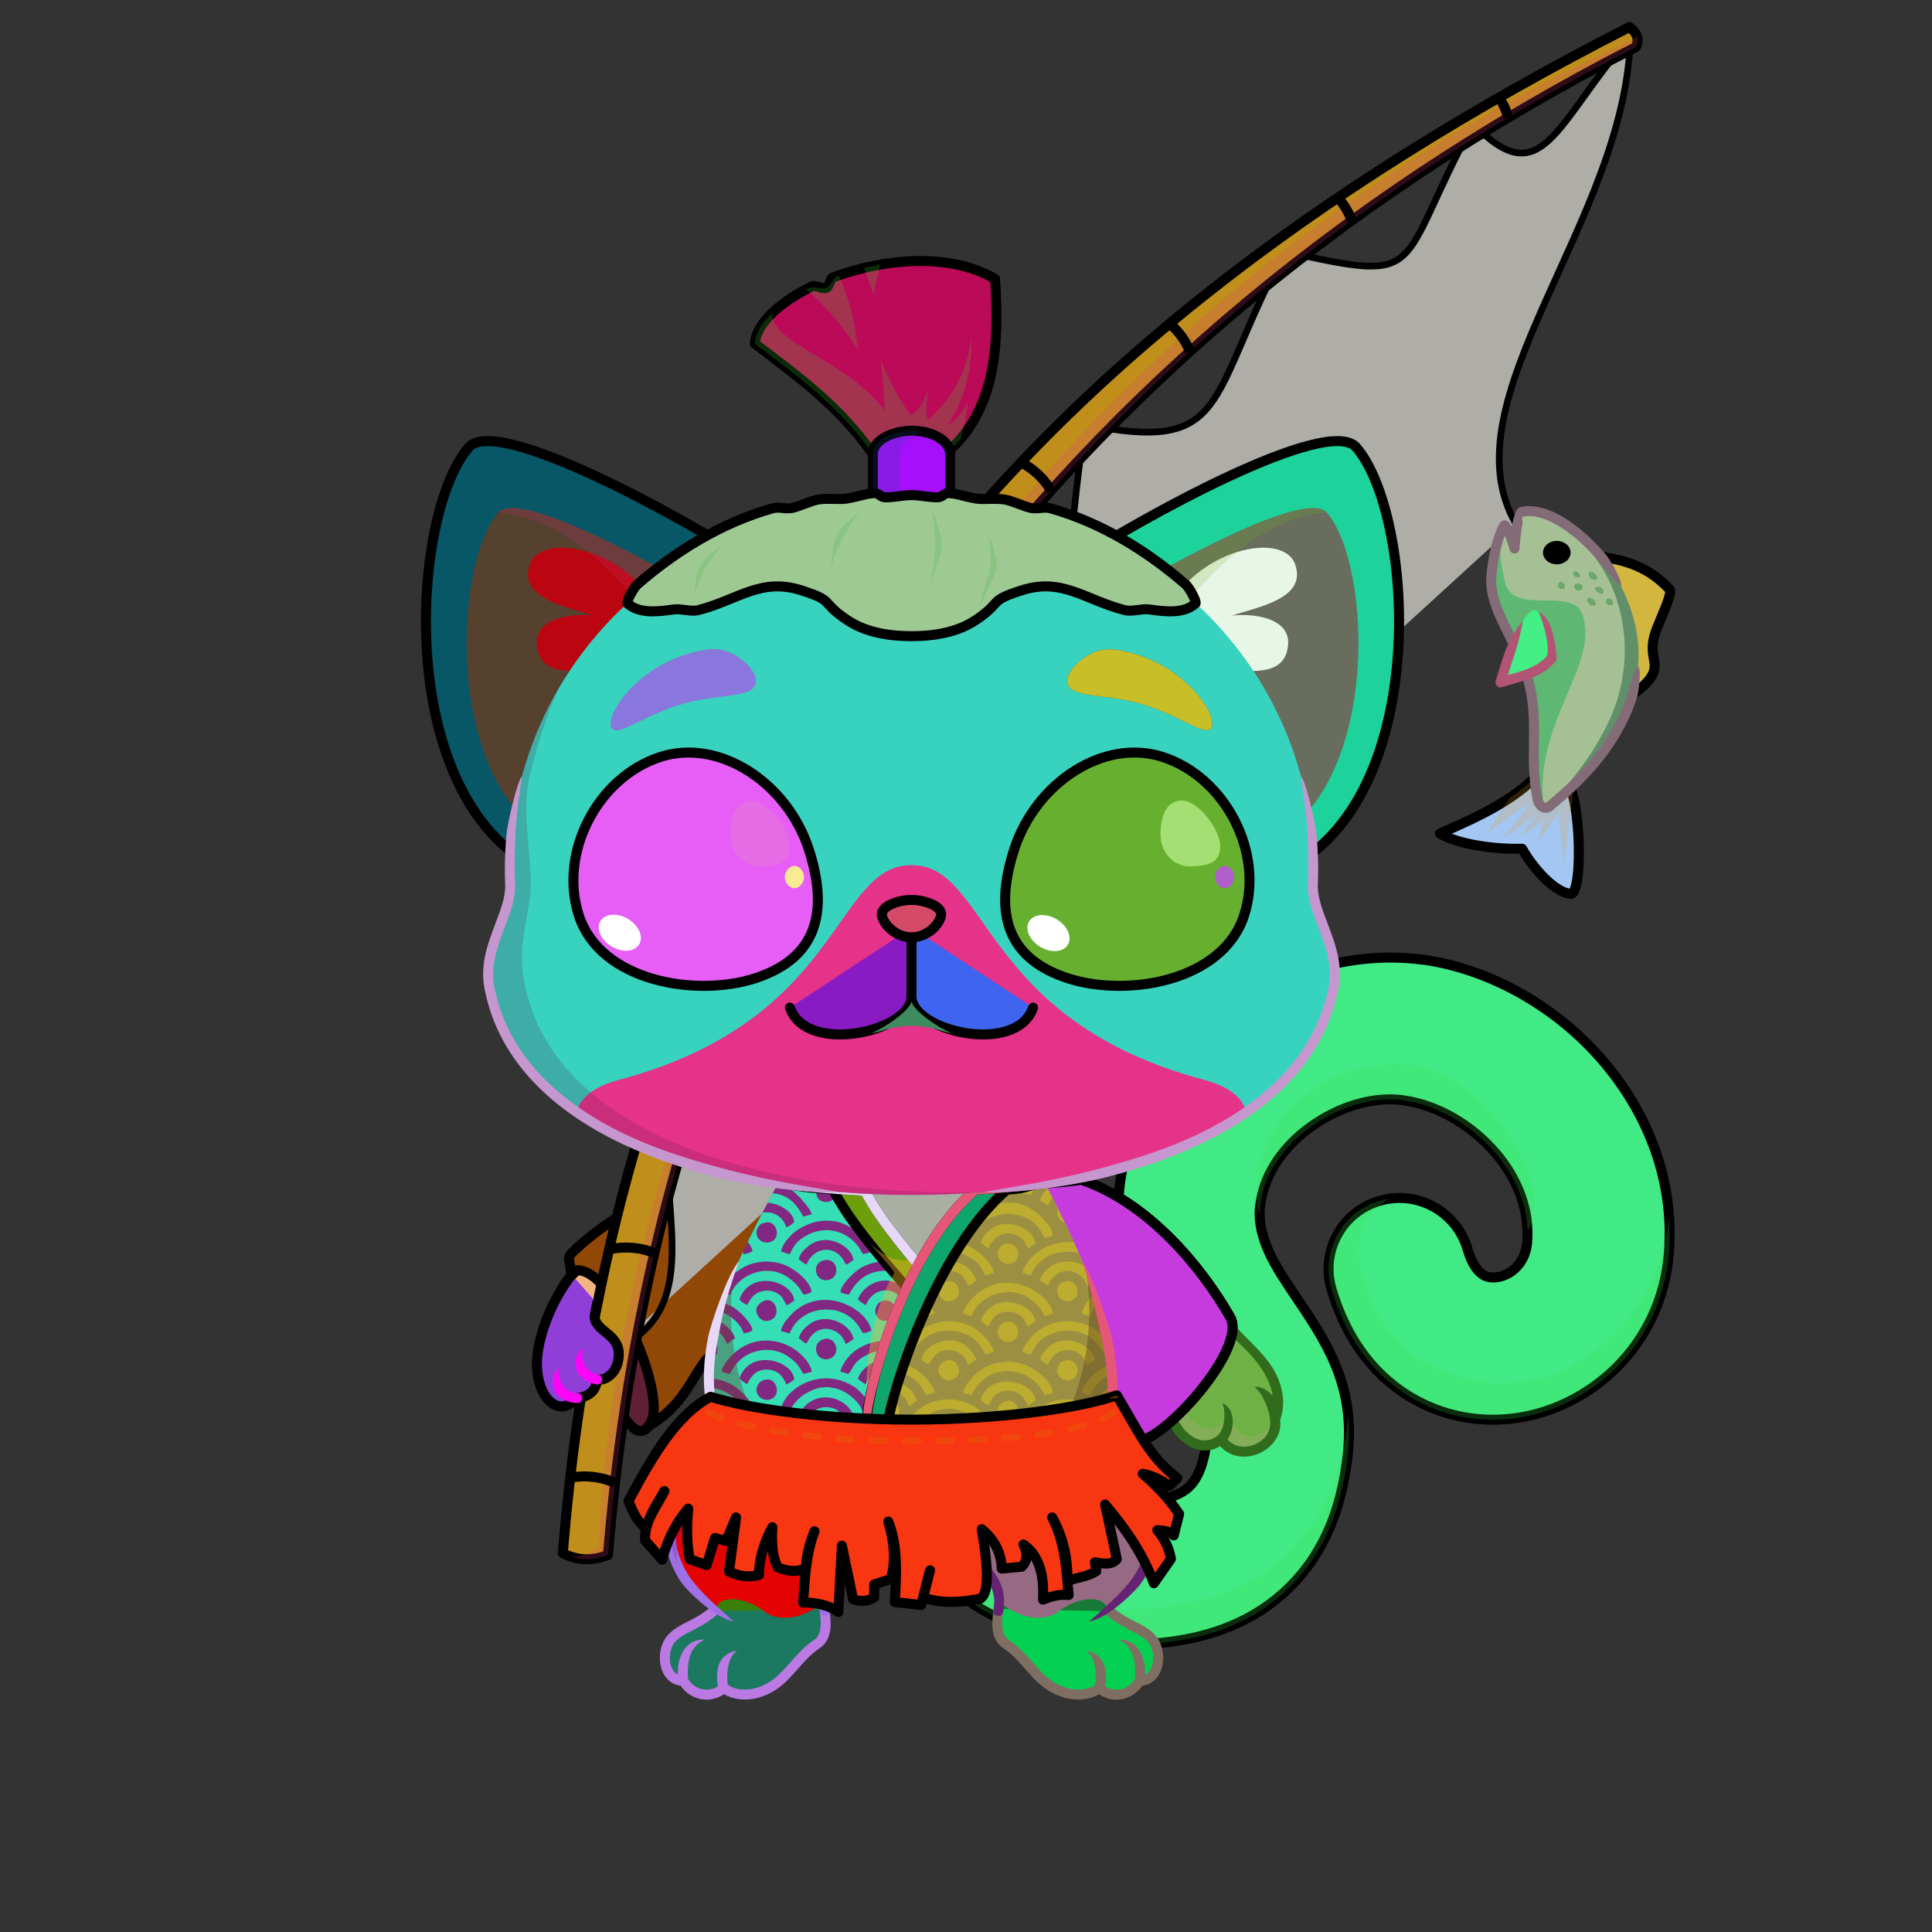 <?xml version="1.0" encoding="UTF-8"?><!DOCTYPE svg PUBLIC "-//W3C//DTD SVG 1.1//EN" "http://www.w3.org/Graphics/SVG/1.1/DTD/svg11.dtd"><!-- Creator: CorelDRAW X7 --><svg xmlns="http://www.w3.org/2000/svg" xmlns:xlink="http://www.w3.org/1999/xlink" xml:space="preserve" width="290mm" height="290mm" version="1.1" style="shape-rendering:geometricPrecision; text-rendering:geometricPrecision; image-rendering:optimizeQuality; fill-rule:evenodd; clip-rule:evenodd" viewBox="0 0 29000 29000">
 <rect x="0" y="0" width="29000" height="29000" fill="#333333" stroke="none"/>
 <defs>
  <style type="text/css">
   <![CDATA[
    .str4 {stroke:black;stroke-width:150;stroke-linecap:round;stroke-linejoin:round;stroke-opacity:0.4}
    .str3 {stroke:black;stroke-width:150}
    .str5 {stroke:black;stroke-width:300;stroke-linecap:round}
    .str1 {stroke:black;stroke-width:100;stroke-linecap:round;stroke-linejoin:round}
    .str0 {stroke:black;stroke-width:150;stroke-linecap:round;stroke-linejoin:round}
    .str2 {stroke:black;stroke-width:150;stroke-linecap:round;stroke-linejoin:round}
    .fil4 {fill:none}
    .fil53 {fill:none;fill-rule:nonzero}
    .fil44 {fill:#687688}
    .fil17 {fill:#545264}
    .fil25 {fill:#009846}
    .fil26 {fill:black}
    .fil54 {fill:#333333}
    .fil10 {fill:#FEFEFE}
    .fil29 {fill:white}
    .fil5 {fill:black;fill-rule:nonzero}
    .fil30 {fill:black;fill-rule:nonzero}
    .fil3 {fill:black;fill-opacity:0.2}
    .fil1 {fill:black;fill-opacity:0.2}
    .fil67 {fill:#96867B;fill-opacity:0.2}
    .fil57 {fill:#E08E36;fill-opacity:0.2}
    .fil19 {fill:black;fill-rule:nonzero;fill-opacity:0.2}
    .fil16 {fill:black;fill-opacity:0.4}
    .fil69 {fill:black;fill-rule:nonzero;fill-opacity:0.4}
    .fil28 {fill:black;fill-opacity:0.502}
    .fil24 {fill:#E3ECFF;fill-opacity:0.502}
    .fil66 {fill:white;fill-opacity:0.502}
    .fil64 {fill:#FFFFCC;fill-opacity:0.702}
    .fil21 {fill:white;fill-opacity:0.702}
    .fil23 {fill:url(#id0)}
    .fil58 {fill:url(#id1)}
    .fil41 {fill:url(#id2)}
    .fil46 {fill:url(#id3)}
    .fil55 {fill:url(#id4)}
    .fil63 {fill:url(#id5)}
    .fil22 {fill:url(#id6)}
    .fil45 {fill:url(#id7)}
    .fil49 {fill:url(#id8)}
    .fil43 {fill:url(#id9)}
    .fil56 {fill:url(#id10)}
    .fil38 {fill:url(#id11)}
    .fil48 {fill:url(#id12)}
    .fil15 {fill:url(#id13)}
    .fil11 {fill:url(#id14)}
    .fil61 {fill:url(#id15)}
    .fil20 {fill:url(#id16)}
    .fil27 {fill:url(#id17)}
    .fil40 {fill:url(#id18)}
    .fil59 {fill:url(#id19)}
    .fil13 {fill:url(#id20)}
    .fil60 {fill:url(#id21)}
    .fil52 {fill:url(#id22)}
    .fil7 {fill:url(#id23)}
    .fil2 {fill:url(#id24)}
    .fil51 {fill:url(#id25)}
    .fil70 {fill:url(#id26)}
    .fil9 {fill:url(#id27)}
    .fil68 {fill:url(#id28)}
    .fil65 {fill:url(#id29)}
    .fil62 {fill:url(#id30)}
    .fil31 {fill:url(#id31)}
    .fil50 {fill:url(#id32)}
    .fil6 {fill:url(#id33)}
    .fil8 {fill:url(#id34)}
    .fil36 {fill:url(#id35)}
    .fil0 {fill:url(#id36)}
    .fil34 {fill:url(#id37)}
    .fil33 {fill:url(#id38)}
    .fil35 {fill:url(#id39)}
    .fil32 {fill:url(#id40)}
    .fil37 {fill:url(#id41)}
    .fil12 {fill:url(#id42)}
    .fil18 {fill:url(#id43);fill-rule:nonzero}
    .fil42 {fill:url(#id44);fill-opacity:0.4}
    .fil47 {fill:url(#id45);fill-opacity:0.4}
    .fil39 {fill:url(#id46);fill-opacity:0.4}
    .fil14 {fill:url(#id47);fill-opacity:0.4}
   ]]>
  </style>
  <linearGradient id="id0" gradientUnits="userSpaceOnUse" x1="24289.2" y1="11556.5" x2="22689.1" y2="8242">
   <stop offset="0" style="stop-opacity:1; stop-color:#4E89A6"/>
   <stop offset="1" style="stop-opacity:1; stop-color:#9FD9F6"/>
  </linearGradient>
  <linearGradient id="id1" gradientUnits="userSpaceOnUse" x1="16683" y1="11506.3" x2="17632.8" y2="14049.9">
   <stop offset="0" style="stop-opacity:1; stop-color:black"/>
   <stop offset="1" style="stop-opacity:1; stop-color:#4A2A11"/>
  </linearGradient>
  <linearGradient id="id2" gradientUnits="userSpaceOnUse" x1="13682.9" y1="21554.1" x2="12195.6" y2="17765">
   <stop offset="0" style="stop-opacity:1; stop-color:#AEC7D4"/>
   <stop offset="0.471" style="stop-opacity:1; stop-color:#D3ECF4"/>
   <stop offset="1" style="stop-opacity:1; stop-color:#FEFEFE"/>
  </linearGradient>
  <linearGradient id="id3" gradientUnits="userSpaceOnUse" xlink:href="#id2" x1="15533.7" y1="21321.4" x2="14176.7" y2="17864.2">
  </linearGradient>
  <linearGradient id="id4" gradientUnits="userSpaceOnUse" x1="15262.3" y1="12335.8" x2="18581.7" y2="13758.4">
   <stop offset="0" style="stop-opacity:1; stop-color:#271204"/>
   <stop offset="0.329" style="stop-opacity:1; stop-color:#472511"/>
   <stop offset="0.6" style="stop-opacity:1; stop-color:#5F350E"/>
   <stop offset="0.831" style="stop-opacity:1; stop-color:#452311"/>
   <stop offset="1" style="stop-opacity:1; stop-color:#432010"/>
  </linearGradient>
  <linearGradient id="id5" gradientUnits="userSpaceOnUse" x1="9435.18" y1="22570.8" x2="17699" y2="22570.8">
   <stop offset="0" style="stop-opacity:1; stop-color:#483020"/>
   <stop offset="0.18" style="stop-opacity:1; stop-color:#A78B64"/>
   <stop offset="0.502" style="stop-opacity:1; stop-color:#D4BA84"/>
   <stop offset="0.702" style="stop-opacity:1; stop-color:#C7AD7A"/>
   <stop offset="1" style="stop-opacity:1; stop-color:#604731"/>
  </linearGradient>
  <linearGradient id="id6" gradientUnits="userSpaceOnUse" xlink:href="#id0" x1="21993" y1="11731.2" x2="23318.9" y2="13193">
  </linearGradient>
  <linearGradient id="id7" gradientUnits="userSpaceOnUse" x1="11680" y1="19575.9" x2="15238.7" y2="19575.9">
   <stop offset="0" style="stop-opacity:1; stop-color:#0B65B2"/>
   <stop offset="1" style="stop-opacity:1; stop-color:#11102B"/>
  </linearGradient>
  <linearGradient id="id8" gradientUnits="userSpaceOnUse" x1="14972.7" y1="18042.1" x2="13722.5" y2="21146">
   <stop offset="0" style="stop-opacity:1; stop-color:#0B65B2"/>
   <stop offset="1" style="stop-opacity:1; stop-color:#111D3E"/>
  </linearGradient>
  <linearGradient id="id9" gradientUnits="userSpaceOnUse" x1="11386.7" y1="18280.7" x2="14493.2" y2="21057.7">
   <stop offset="0" style="stop-opacity:1; stop-color:#08A2DE"/>
   <stop offset="1" style="stop-opacity:1; stop-color:#136D9B"/>
  </linearGradient>
  <linearGradient id="id10" gradientUnits="userSpaceOnUse" x1="15825" y1="11955.1" x2="17682.3" y2="14453">
   <stop offset="0" style="stop-opacity:1; stop-color:#421F05"/>
   <stop offset="0.329" style="stop-opacity:1; stop-color:#804921"/>
   <stop offset="0.659" style="stop-opacity:1; stop-color:#C4852D"/>
   <stop offset="1" style="stop-opacity:1; stop-color:#895236"/>
  </linearGradient>
  <linearGradient id="id11" gradientUnits="userSpaceOnUse" xlink:href="#id2" x1="15142.1" y1="18509.4" x2="18177.5" y2="20834.4">
  </linearGradient>
  <linearGradient id="id12" gradientUnits="userSpaceOnUse" xlink:href="#id9" x1="13499.9" y1="18380.8" x2="16211.3" y2="20804.6">
  </linearGradient>
  <linearGradient id="id13" gradientUnits="userSpaceOnUse" xlink:href="#id9" x1="9223.85" y1="20864.5" x2="11762.5" y2="18049.9">
  </linearGradient>
  <linearGradient id="id14" gradientUnits="userSpaceOnUse" x1="8434.95" y1="20565" x2="9960.75" y2="19847">
   <stop offset="0" style="stop-opacity:1; stop-color:#107BAD"/>
   <stop offset="1" style="stop-opacity:1; stop-color:#11102B"/>
  </linearGradient>
  <linearGradient id="id15" gradientUnits="userSpaceOnUse" xlink:href="#id1" x1="10486.3" y1="11527.3" x2="11429.7" y2="14053.8">
  </linearGradient>
  <linearGradient id="id16" gradientUnits="userSpaceOnUse" xlink:href="#id0" x1="23900.4" y1="8780.41" x2="25009.9" y2="10003.7">
  </linearGradient>
  <linearGradient id="id17" gradientUnits="userSpaceOnUse" xlink:href="#id0" x1="23047.7" y1="9221.12" x2="22766" y2="10183.4">
  </linearGradient>
  <linearGradient id="id18" gradientUnits="userSpaceOnUse" xlink:href="#id9" x1="18211.7" y1="20741.7" x2="15097.8" y2="18611.1">
  </linearGradient>
  <linearGradient id="id19" gradientUnits="userSpaceOnUse" xlink:href="#id4" x1="8735.35" y1="12883.1" x2="12148.5" y2="13211.1">
  </linearGradient>
  <linearGradient id="id20" gradientUnits="userSpaceOnUse" xlink:href="#id2" x1="12198.5" y1="19411.8" x2="8786.37" y2="19560.2">
  </linearGradient>
  <linearGradient id="id21" gradientUnits="userSpaceOnUse" xlink:href="#id10" x1="9423.36" y1="12319.6" x2="11797.1" y2="14088.5">
  </linearGradient>
  <linearGradient id="id22" gradientUnits="userSpaceOnUse" x1="13052.3" y1="14589.8" x2="13052.3" y2="15506.5">
   <stop offset="0" style="stop-opacity:1; stop-color:#FFCCCC"/>
   <stop offset="1" style="stop-opacity:1; stop-color:#DB9092"/>
  </linearGradient>
  <linearGradient id="id23" gradientUnits="userSpaceOnUse" x1="11184.1" y1="23752.3" x2="11184.1" y2="25437.7">
   <stop offset="0" style="stop-opacity:1; stop-color:#FEFEFE"/>
   <stop offset="0.6" style="stop-opacity:1; stop-color:#FEFEFE"/>
   <stop offset="1" style="stop-opacity:1; stop-color:floralwhite"/>
  </linearGradient>
  <linearGradient id="id24" gradientUnits="userSpaceOnUse" xlink:href="#id23" x1="16179.9" y1="23752.3" x2="16179.9" y2="25437.7">
  </linearGradient>
  <linearGradient id="id25" gradientUnits="userSpaceOnUse" x1="13682" y1="12986.3" x2="13682" y2="17937">
   <stop offset="0" style="stop-opacity:1; stop-color:#FEFEFE"/>
   <stop offset="0.6" style="stop-opacity:1; stop-color:#FEFEFE"/>
   <stop offset="1" style="stop-opacity:1; stop-color:#DBD3C3"/>
  </linearGradient>
  <linearGradient id="id26" gradientUnits="userSpaceOnUse" x1="17158.8" y1="7545.49" x2="10205" y2="9435.11">
   <stop offset="0" style="stop-opacity:1; stop-color:#615B53"/>
   <stop offset="0.212" style="stop-opacity:1; stop-color:#574E47"/>
   <stop offset="0.4" style="stop-opacity:1; stop-color:#262220"/>
   <stop offset="0.839" style="stop-opacity:1; stop-color:#3B3028"/>
   <stop offset="1" style="stop-opacity:1; stop-color:#1F1B16"/>
  </linearGradient>
  <linearGradient id="id27" gradientUnits="userSpaceOnUse" x1="15990.9" y1="17773.5" x2="17371.1" y2="20873">
   <stop offset="0" style="stop-opacity:1; stop-color:#999999"/>
   <stop offset="0.878" style="stop-opacity:1; stop-color:#CCCCCC"/>
   <stop offset="1" style="stop-opacity:1; stop-color:#CCCCCC"/>
  </linearGradient>
  <linearGradient id="id28" gradientUnits="userSpaceOnUse" x1="13285.4" y1="7706.43" x2="14078.5" y2="6649.03">
   <stop offset="0" style="stop-opacity:1; stop-color:#999999"/>
   <stop offset="0.388" style="stop-opacity:1; stop-color:#CCCCCC"/>
   <stop offset="1" style="stop-opacity:1; stop-color:#FAFAFA"/>
  </linearGradient>
  <linearGradient id="id29" gradientUnits="userSpaceOnUse" x1="14823" y1="4939.57" x2="11462.7" y2="5792.69">
   <stop offset="0" style="stop-opacity:1; stop-color:#615B53"/>
   <stop offset="0.4" style="stop-opacity:1; stop-color:#262220"/>
   <stop offset="1" style="stop-opacity:1; stop-color:#362D23"/>
  </linearGradient>
  <linearGradient id="id30" gradientUnits="userSpaceOnUse" xlink:href="#id22" x1="13682" y1="13508" x2="13682" y2="14069">
  </linearGradient>
  <linearGradient id="id31" gradientUnits="userSpaceOnUse" x1="13208.3" y1="17761.3" x2="14155.4" y2="23132.7">
   <stop offset="0" style="stop-opacity:1; stop-color:#C48C62"/>
   <stop offset="0.388" style="stop-opacity:1; stop-color:#F2CF85"/>
   <stop offset="1" style="stop-opacity:1; stop-color:#FFE5AD"/>
  </linearGradient>
  <linearGradient id="id32" gradientUnits="userSpaceOnUse" x1="13681.9" y1="17937" x2="13681.9" y2="7485">
   <stop offset="0" style="stop-opacity:1; stop-color:#E6B087"/>
   <stop offset="0.388" style="stop-opacity:1; stop-color:#F2CF85"/>
   <stop offset="1" style="stop-opacity:1; stop-color:#FFE5AD"/>
  </linearGradient>
  <linearGradient id="id33" gradientUnits="userSpaceOnUse" x1="15215.8" y1="21179.1" x2="15764.9" y2="24293.2">
   <stop offset="0" style="stop-opacity:1; stop-color:#E28F4E"/>
   <stop offset="0.388" style="stop-opacity:1; stop-color:#F2CF85"/>
   <stop offset="1" style="stop-opacity:1; stop-color:#FFE5AD"/>
  </linearGradient>
  <linearGradient id="id34" gradientUnits="userSpaceOnUse" xlink:href="#id33" x1="11599" y1="21179.1" x2="12148" y2="24293.2">
  </linearGradient>
  <linearGradient id="id35" gradientUnits="userSpaceOnUse" x1="20260.9" y1="9098.66" x2="16555.3" y2="11128.8">
   <stop offset="0" style="stop-opacity:1; stop-color:#F5E2E2"/>
   <stop offset="1" style="stop-opacity:1; stop-color:#C49D9D"/>
  </linearGradient>
  <linearGradient id="id36" gradientUnits="userSpaceOnUse" x1="24685.1" y1="18102.5" x2="13384.1" y2="20958.8">
   <stop offset="0" style="stop-opacity:1; stop-color:#DBA77F"/>
   <stop offset="0.729" style="stop-opacity:1; stop-color:#F2CF85"/>
   <stop offset="1" style="stop-opacity:1; stop-color:#FFE5AD"/>
  </linearGradient>
  <linearGradient id="id37" gradientUnits="userSpaceOnUse" x1="8052.6" y1="8732.4" x2="9777.9" y2="9562.26">
   <stop offset="0" style="stop-opacity:1; stop-color:#E4BBB9"/>
   <stop offset="1" style="stop-opacity:1; stop-color:#B88383"/>
  </linearGradient>
  <linearGradient id="id38" gradientUnits="userSpaceOnUse" xlink:href="#id35" x1="7132.95" y1="9098.66" x2="10838.6" y2="11128.8">
  </linearGradient>
  <linearGradient id="id39" gradientUnits="userSpaceOnUse" x1="18765.2" y1="6723.36" x2="18306" y2="12877">
   <stop offset="0" style="stop-opacity:1; stop-color:#D1905E"/>
   <stop offset="0.729" style="stop-opacity:1; stop-color:#F2CF85"/>
   <stop offset="1" style="stop-opacity:1; stop-color:#FFE5AD"/>
  </linearGradient>
  <linearGradient id="id40" gradientUnits="userSpaceOnUse" xlink:href="#id39" x1="8628.71" y1="6723.36" x2="9087.85" y2="12877">
  </linearGradient>
  <linearGradient id="id41" gradientUnits="userSpaceOnUse" xlink:href="#id37" x1="19341.3" y1="8732.4" x2="17616" y2="9562.26">
  </linearGradient>
  <linearGradient id="id42" gradientUnits="userSpaceOnUse" xlink:href="#id36" x1="11135.8" y1="18839.3" x2="8692.96" y2="19086">
  </linearGradient>
  <linearGradient id="id43" gradientUnits="userSpaceOnUse" x1="8049.86" y1="12489.2" x2="24979.4" y2="11321.9">
   <stop offset="0" style="stop-opacity:1; stop-color:#C9A355"/>
   <stop offset="0.122" style="stop-opacity:1; stop-color:#6B4322"/>
   <stop offset="0.451" style="stop-opacity:1; stop-color:#997349"/>
   <stop offset="1" style="stop-opacity:1; stop-color:#E6C859"/>
  </linearGradient>
  <linearGradient id="id44" gradientUnits="userSpaceOnUse" xlink:href="#id9" x1="13600" y1="21540" x2="12278.6" y2="17779.1">
  </linearGradient>
  <linearGradient id="id45" gradientUnits="userSpaceOnUse" xlink:href="#id9" x1="15460.6" y1="21315.8" x2="14249.8" y2="17869.8">
  </linearGradient>
  <linearGradient id="id46" gradientUnits="userSpaceOnUse" xlink:href="#id9" x1="17296.4" y1="21483.8" x2="16023.2" y2="17860">
  </linearGradient>
  <linearGradient id="id47" gradientUnits="userSpaceOnUse" xlink:href="#id9" x1="10649.1" y1="21426.8" x2="10335.8" y2="17545.2">
  </linearGradient>
 </defs>
 <g id="Tail-Cat3">
  <path class="fil0 str0" d="M13060 21928c-182,-560 124,-1161 683,-1343 560,-182 1161,124 1343,684 203,621 504,950 832,1110 358,176 805,195 1208,168 315,-20 561,-87 710,-218 144,-129 242,-366 280,-745 25,-251 -202,-587 -441,-941 -488,-722 -1002,-1484 -880,-2727 9,-93 15,-153 19,-180 161,-1073 793,-1964 1620,-2558 809,-579 1828,-881 2783,-788 92,9 151,15 177,19 1013,152 2006,727 2695,1547 654,778 1049,1778 961,2860 -72,884 -531,1583 -1149,2014 -359,251 -768,410 -1185,461 -438,54 -889,-5 -1307,-196 -630,-287 -1164,-854 -1425,-1754 -163,-564 162,-1154 726,-1317 564,-164 1154,161 1318,725 66,230 163,356 265,403 48,22 105,28 165,21 82,-10 160,-40 226,-86 127,-89 223,-241 239,-438 40,-490 -149,-955 -460,-1325 -361,-429 -868,-728 -1377,-805 -56,-8 -60,-10 -69,-10 -440,-44 -931,111 -1340,404 -390,280 -685,677 -753,1132 -8,55 -10,63 -11,71 -47,480 249,918 530,1335 457,677 892,1321 791,2342 -95,961 -441,1649 -980,2129 -536,476 -1215,701 -1995,752 -693,46 -1501,-5 -2275,-385 -806,-395 -1516,-1108 -1924,-2361z" style="fill:#42ea85"/>
  <path class="fil1" d="M13060 21928c-65,-200 -68,-405 -19,-595 6,20 12,40 19,61 295,906 1134,1974 1924,2361 790,388 1538,434 2275,385 737,-48 1457,-274 1995,-752 537,-478 882,-1138 980,-2129 1,-7 1,-15 2,-22 17,173 18,357 -2,556 -95,961 -441,1649 -980,2129 -536,476 -1215,701 -1995,752 -693,46 -1501,-5 -2275,-385 -806,-395 -1516,-1108 -1924,-2361zm11992 -3679c14,186 14,375 -2,567 -72,884 -531,1583 -1149,2014 -359,251 -768,410 -1185,461 -438,54 -889,-5 -1307,-196 -630,-287 -1164,-854 -1425,-1754 -163,-564 162,-1154 726,-1317 48,-14 97,-25 145,-32 -367,217 -565,602 -397,1180 212,731 585,1129 1109,1368 524,238 880,248 1307,196 428,-53 539,-99 1027,-440 489,-340 1069,-1031 1149,-2014 1,-11 2,-22 2,-33zm-2124 219c-14,-423 -193,-820 -465,-1144 -361,-429 -868,-728 -1377,-805 -56,-8 -60,-10 -69,-10 -440,-44 -931,111 -1340,404 -390,280 -685,677 -753,1132 -8,55 -10,63 -11,71 -4,36 -5,71 -5,107 -29,-54 -45,-108 -46,-173 -11,-662 209,-1237 815,-1671 399,-286 825,-404 1340,-404 516,0 1025,315 1446,815 336,400 598,973 570,1317 -18,230 -54,312 -105,361z" style="fill:#33e248"/>
 </g>
 <g id="RightFoot-Cat3">
  <path class="fil2" d="M17107 25230c-124,214 -404,285 -611,106 -71,70 -277,145 -526,65 -410,-131 -508,-461 -851,-710 -221,-159 -124,-477 -114,-668 364,340 783,-165 1076,-248 374,-102 737,158 534,413 199,95 520,237 673,411 169,192 121,631 -181,631z" style="fill:#177a36"/>
  <path class="fil3" d="M17107 25230c-124,214 -404,285 -611,106 -71,70 -277,145 -526,65 -410,-131 -518,-492 -872,-726 -156,-103 -135,-387 -103,-573 18,-14 37,-27 56,-38 -60,533 1445,1528 1433,860 214,342 596,186 545,-150 127,134 271,-14 143,-274 182,62 215,288 209,441 -17,153 -106,289 -274,289z" style="fill:#f8b603"/>
  <path class="fil4" d="M16655 24186c278,231 480,239 633,413 169,192 121,631 -181,631 -124,214 -404,285 -611,106 -71,70 -277,145 -526,65 -410,-131 -520,-489 -872,-726 -156,-105 -138,-331 -109,-524" style="fill:#04d152"/>
  <path class="fil5" d="M16703 24128c-31,-26 -78,-22 -105,10 -27,31 -22,79 9,105 144,120 266,182 373,236 100,50 184,92 252,169 81,92 97,256 55,370 -18,49 -49,94 -96,118 7,-269 -115,-534 -402,-526 186,95 268,253 247,592 -49,79 -127,137 -220,155 -79,15 -160,-2 -228,-45 38,-218 10,-484 -289,-538 139,98 163,330 142,511 -32,29 -98,60 -189,72 -75,9 -164,4 -260,-27 -221,-71 -352,-219 -489,-375 -104,-118 -211,-239 -363,-342 -57,-38 -82,-102 -91,-176 -11,-85 -1,-183 13,-274 15,-98 -130,-119 -144,-22 -16,102 -31,212 -18,314 14,114 57,216 157,282 136,92 236,206 333,317 151,171 295,335 557,419 119,38 230,44 323,32 93,-11 171,-41 226,-75 103,70 225,98 348,74 125,-24 233,-98 305,-202 136,-15 232,-107 279,-232 61,-166 34,-387 -84,-521 -86,-98 -183,-147 -296,-204 -100,-50 -214,-108 -345,-217z" style="fill:#7f6f62"/>
 </g>
 <g id="RightLeg-Cat3">
  <path class="fil6" d="M13682 23259c428,0 1377,183 1321,776 215,222 637,350 896,149 312,-243 712,-232 720,-12 370,-265 678,-701 680,-1146 2,-860 -666,-1598 -969,-1838 -621,860 -1470,1269 -2648,1328l0 743z" style="fill:#966a83"/>
  <path class="fil5" d="M14990 24254c62,5 73,-66 79,-154 8,-118 -4,-261 -94,-417 0,-1 -1,-3 -2,-4 -100,-171 -247,-296 -460,-378 -208,-80 -478,-119 -831,-119l0 150c335,0 588,36 777,108 180,69 302,173 385,314 0,2 1,3 2,4 67,116 86,244 75,332 -9,68 -10,89 -11,105 -4,48 44,56 80,59zm1296 -3006c175,140 477,451 691,859 144,272 248,587 247,919 -1,245 -87,464 -218,653 -154,223 -454,481 -660,663 306,-60 713,-477 783,-578 147,-211 244,-458 244,-738 2,-360 -110,-698 -263,-989 -227,-430 -547,-760 -734,-907l-46 58 -44 60 0 0z" style="fill:#662274"/>
  <path class="fil3" d="M17192 23490c67,-148 106,-305 107,-464 2,-775 -541,-1451 -869,-1752l-157 727c26,48 52,95 79,143 387,-413 947,879 840,1346z" style="fill:#5bbdb5"/>
 </g>
 <g id="LeftFoot-Cat3">
  <path class="fil7" d="M10257 25230c124,214 404,285 611,106 71,70 277,145 526,65 410,-131 508,-461 851,-710 221,-159 124,-477 114,-668 -364,340 -783,-165 -1076,-248 -374,-102 -737,158 -535,413 -198,95 -519,237 -672,411 -169,192 -121,631 181,631z" style="fill:#37810b"/>
  <path class="fil3" d="M10257 25230c124,214 404,285 611,106 71,70 277,145 526,65 410,-131 518,-492 871,-726 157,-103 136,-387 103,-573 -17,-14 -36,-27 -55,-38 60,533 -1445,1528 -1434,860 -213,342 -595,186 -544,-150 -127,134 -271,-14 -143,-274 -182,62 -215,288 -209,441 17,153 106,289 274,289z" style="fill:#97e11a"/>
  <path class="fil4" d="M10708 24186c-277,231 -480,239 -632,413 -169,192 -121,631 181,631 124,214 404,285 611,106 71,70 277,145 526,65 410,-131 520,-489 871,-726 156,-105 139,-331 110,-524" style="fill:#1b795f"/>
  <path class="fil5" d="M10660 24128c32,-26 79,-22 106,10 26,31 22,79 -10,105 -143,120 -266,182 -373,236 -99,50 -183,92 -251,169 -81,92 -97,256 -55,370 18,49 49,94 96,118 -7,-269 115,-534 402,-526 -186,95 -268,253 -247,592 49,79 127,137 220,155 79,15 160,-2 228,-45 -39,-218 -11,-484 289,-538 -139,98 -163,330 -142,511 31,29 98,60 189,72 75,9 163,4 259,-27 222,-71 353,-219 490,-375 104,-118 210,-239 363,-342 56,-38 82,-102 91,-176 11,-85 0,-183 -14,-274 -14,-98 131,-119 145,-22 16,102 31,212 18,314 -14,114 -58,216 -157,282 -136,92 -236,206 -333,317 -151,171 -296,335 -557,419 -119,38 -230,44 -323,32 -93,-11 -171,-41 -226,-75 -103,70 -226,98 -349,74 -124,-24 -233,-98 -304,-202 -136,-15 -232,-107 -279,-232 -61,-166 -34,-387 84,-521 86,-98 183,-147 296,-204 100,-50 214,-108 344,-217z" style="fill:#ba79e3"/>
 </g>
 <g id="LeftLeg-Cat3">
  <path class="fil8" d="M13682 23259c-428,0 -1377,183 -1321,776 -215,222 -637,350 -896,149 -312,-243 -712,-232 -720,-12 -370,-265 -679,-701 -680,-1146 -2,-860 666,-1598 969,-1838 621,860 1470,1269 2648,1328l0 743z" style="fill:#e30302"/>
  <path class="fil5" d="M12374 24254c-62,5 -74,-66 -80,-154 -7,-118 4,-261 94,-417 1,-1 2,-3 3,-4 100,-171 247,-296 460,-378 208,-80 478,-119 831,-119l0 150c-335,0 -588,36 -777,108 -180,69 -303,173 -385,314 -1,2 -1,3 -2,4 -67,116 -86,244 -75,332 9,68 10,89 11,105 4,48 -44,56 -80,59zm-1296 -3006c-176,140 -477,451 -692,859 -143,272 -247,587 -246,919 1,245 87,464 218,653 154,223 454,481 660,663 -306,-60 -713,-477 -784,-578 -146,-211 -243,-458 -244,-738 -1,-360 110,-698 264,-989 226,-430 547,-760 734,-907l46 58 44 60 0 0z" style="fill:#9f6fe5"/>
  <path class="fil3" d="M10172 23490c-67,-148 -106,-305 -107,-464 -2,-775 540,-1451 869,-1752l157 727c-26,48 -53,95 -79,143 -388,-413 -947,879 -840,1346z" style="fill:#7308a9"/>
 </g>
 <g id="RightHand-Cat0">
 <animateTransform type="translate" values="0;0 200;0;0 200;0;0 200;0;0 200;0" dur="10" repeatCount="indefinite" additive="sum" attributeName="transform"/>
  <path class="fil9" d="M16231 17709c1007,345 1819,1401 2257,2165 289,504 -636,1265 -911,1014 -627,-574 -1209,-620 -1689,-543 -742,120 -1353,-1920 -931,-2545 422,-21 934,-40 1274,-91z" style="fill:#704ac9"/>
  <path class="fil3" d="M17512 20830c-602,-518 -1160,-559 -1624,-485 -171,28 -335,-59 -481,-217 -325,-472 753,-1098 1039,-656 261,403 734,847 1111,1126 -2,93 16,193 -45,232l0 0 0 0z" style="fill:#9ec310"/>
  <path class="fil4 str0" d="M16477 20333c340,47 711,200 1100,555 275,251 1152,-509 864,-1013 -438,-763 -1203,-1821 -2210,-2166 -90,-31 -172,-59 -246,-84" style="fill:#e020be"/>
 </g>
 <g id="RightPaw-Cat0">
 <animateTransform type="translate" values="0;0 200;0;0 200;0;0 200;0;0 200;0" dur="10" repeatCount="indefinite" additive="sum" attributeName="transform"/>
  <g id="_3081745253856">
   <path class="fil10" d="M17501 20836c-31,672 506,1059 828,766 253,397 884,103 809,-293 203,-535 -266,-1036 -634,-1325 -198,-64 -364,-248 -462,44 -114,341 -157,279 -402,398 -164,79 -11,352 -139,410z" style="fill:#6eb245"/>
   <path class="fil3" d="M17501 20836c-31,672 506,1059 828,766 341,429 911,24 753,-293 -65,297 -520,408 -657,-118 -113,412 -522,237 -614,26 -96,-216 -45,-462 -254,-619 -2,93 16,193 -45,232l0 0 0 1c-2,0 -3,1 -5,2l0 0 0 0 0 0 0 0 -1 1 0 0 0 0c-2,1 -3,2 -5,2z" style="fill:#de9fa8"/>
   <path class="fil5" d="M17437 20673c-79,-58 -168,63 -89,121 29,21 57,43 84,65 -4,302 99,551 246,712 55,61 118,109 183,144 146,76 312,82 454,-8 209,238 583,191 784,-34 86,-97 135,-221 116,-357 83,-234 46,-463 -52,-673 -133,-282 -403,-498 -588,-704 -34,-37 -181,-286 -215,-345 -58,-79 -178,10 -120,89 36,48 75,120 112,186 6,12 81,153 124,188 201,164 431,392 551,649 38,81 65,165 77,251 -53,-69 -156,-152 -275,-139 81,67 126,143 171,252 66,158 113,363 -12,503 -142,159 -412,205 -563,33 116,-164 118,-464 -80,-548 55,102 48,374 -55,477 -86,86 -222,119 -360,47 -49,-26 -97,-63 -141,-112 -129,-140 -218,-365 -207,-639 2,-22 -6,-44 -23,-60 -37,-34 -82,-68 -122,-98z" style="fill:#316c1c"/>
  </g>
 </g>
 <g id="LeftHand-Cat0">
 <animateTransform type="translate" values="0;0 200;0;0 200;0;0 200;0;0 200;0" dur="10" repeatCount="indefinite" additive="sum" attributeName="transform"/>
  <path class="fil11 str0" d="M9245 18933l-674 154c0,0 695,2729 1133,2357 439,-371 -459,-2511 -459,-2511z" style="fill:#602033"/>
  <path class="fil12" d="M10351 20067c-342,-30 -738,35 -1197,294 -324,183 -1106,-661 -594,-1193 598,-645 1561,-1492 2619,-1603 95,-10 180,-19 259,-26l-1087 2528z" style="fill:#7641b3"/>
  <path class="fil4 str0" d="M10351 20067c-342,-30 -738,35 -1197,294 -324,183 -1106,-661 -594,-1193 598,-645 1561,-1492 2619,-1603 95,-10 180,-19 259,-26" style="fill:#f1b582"/>
  <path class="fil13" d="M11179 17565c-939,98 -1986,643 -2599,1246 -78,77 -17,132 -9,276 597,-255 1530,2025 1158,2320 740,-419 689,-1097 1193,-1196 696,284 1748,-1567 1478,-2271 -406,-115 -901,-249 -1221,-375z" style="fill:#4292c6"/>
  <path class="fil14" d="M11179 17565c-939,98 -1986,643 -2599,1246 -78,77 -17,132 -9,276 597,-255 1530,2025 1158,2320 740,-419 689,-1097 1193,-1196 696,284 1748,-1567 1478,-2271 -406,-115 -901,-249 -1221,-375z" style="fill:#41a612"/>
  <path class="fil15" d="M10170 20771c14,100 18,132 -53,192 -129,108 -317,-72 -203,-220 58,-76 222,-70 256,28zm1970 -1964l40 53 6 -4c18,38 67,76 87,95 7,-9 6,-7 9,-21 -24,-21 -76,-74 -85,-95 -18,-3 -16,3 -12,-13 -15,4 -12,8 -11,-7 -13,3 -11,7 -11,-6l-36 -23 -4 1 2 0 15 20zm-3601 100c0,-27 0,-45 17,-72 47,-73 388,-334 469,-398 5,117 -23,121 -47,199l141 35c50,-104 65,-199 34,-327l130 -85c87,320 -3,287 -15,465l112 64c120,-214 81,-395 22,-597 23,-18 90,-61 122,-67 41,132 81,-13 342,44 295,66 494,352 456,657 -9,73 -39,129 -47,181 21,23 79,54 121,60 34,-135 88,-191 64,-407 -27,-244 -183,-456 -388,-561 -79,-41 -249,-95 -339,-82 50,-45 400,-192 443,-199l2 -7 -36 134c24,17 93,42 102,63 49,-39 74,-166 84,-247 43,-25 189,-64 252,-80 221,-7 325,158 321,308 -2,80 -34,106 -46,161 32,18 106,28 149,25 30,-116 64,-190 24,-328 -39,-132 -145,-206 -165,-239 29,0 193,-26 213,-34 18,18 60,73 66,106l-46 -46c-16,16 8,33 26,43 0,22 -12,-4 -2,20 6,17 3,7 10,15 14,37 31,62 43,109 58,225 -22,348 -35,416l116 65c102,-197 91,-323 82,-425 -9,-102 -27,-179 -82,-286 141,48 793,263 883,271 26,62 87,110 110,282 27,191 -37,273 -50,330l116 65c106,-204 106,-394 16,-617 51,3 72,10 86,53 35,106 39,265 23,374 -10,67 -59,375 -106,436 -29,-41 -100,-99 -149,-129l-197 -84c-115,-36 2,24 -145,-4 -82,-16 -233,19 -304,38 0,40 31,91 44,127 73,-3 142,-55 306,-20 115,25 162,63 239,115 37,29 125,99 135,143 1,8 -39,137 -76,170 -161,-371 -534,-301 -558,-254 0,0 -17,127 28,131 88,8 184,-72 326,68 83,83 120,208 59,334 -12,27 -91,161 -114,169 -105,13 -136,15 -223,47 14,38 29,96 54,126l59 -18 -10 3c-6,37 -20,34 -42,61l-140 154c-8,-103 -69,-229 -113,-304 -97,-166 -303,-281 -501,-314 -115,-18 -259,-8 -346,39 8,36 37,90 54,120 49,-5 87,-23 149,-27 326,-18 610,207 624,588 -5,29 -127,96 -151,103l0 0c70,-562 -518,-600 -578,-514 -11,37 2,112 16,144 145,-54 276,-19 353,72 138,164 41,304 30,364 -47,13 -129,13 -183,0l-42 -22c85,-28 115,-73 121,-183 -6,-35 -1,-16 -15,-28l-4 -14c-24,-37 -40,-38 -60,-66l-28 3c-18,-18 -61,-17 -86,-3 -152,41 -152,274 29,295 -57,45 -68,-19 -279,182 -37,-24 -103,-153 -340,-240 -152,-56 -333,-60 -486,3 7,41 41,92 57,122 80,-16 122,-34 219,-28 182,12 394,124 458,267 -30,48 -58,88 -86,138l-40 -60c-32,-168 -363,-234 -513,-170l12 142c61,1 155,-68 299,22 65,42 125,126 135,233 -28,63 -215,300 -266,329 -50,6 -63,14 -108,32l24 42c-18,32 -107,93 -143,113 -7,-34 -18,-54 -35,-74 1,-38 8,-36 9,-78 8,-273 -50,-356 -61,-491 23,-153 -34,-316 -88,-432 -32,-70 -11,-96 -55,-153 -31,-40 -80,-98 -118,-123 -28,-66 -61,-125 -96,-187l-99 -181c22,-197 -21,-290 -111,-405 -63,-79 -248,-166 -397,-130 -89,1 -49,-38 -220,2 0,-93 -21,-121 -26,-182zm1210 902c-32,-214 280,-231 298,-42 7,83 -53,162 -128,170 -91,9 -159,-51 -170,-128zm-5 -432c210,-115 533,45 586,317 26,133 -13,190 -35,288l-145 -27c12,-56 114,-206 -29,-365 -141,-159 -264,-84 -359,-80l-18 -133zm1991 -229c183,-53 268,237 78,294 -114,35 -250,-86 -167,-235 23,-40 40,-44 89,-59zm-2079 -46c152,-77 374,-52 521,11 225,97 378,277 432,531 35,159 5,348 -63,459l-115 -65c10,-49 38,-88 50,-159 46,-293 -133,-565 -406,-657 -156,-52 -215,-19 -363,-1 -19,-25 -50,-84 -56,-119zm1260 -146c34,80 -31,172 -88,195 -133,53 -258,-97 -187,-220 64,-110 224,-93 275,25zm-1794 -114c40,-5 14,-3 23,6l31 19c20,-6 19,6 24,11 16,-6 15,-12 13,3 33,10 37,20 62,40 24,19 35,18 60,41 28,27 74,71 94,110 15,-4 11,-6 7,10 15,4 4,-14 15,10 16,-4 12,-6 7,10 9,6 5,-5 17,17 11,19 6,16 8,30 13,24 31,49 41,74 31,75 62,180 68,264 7,120 -25,287 -81,363l-114 -68c13,-70 85,-171 48,-355 -32,-162 -70,-189 -143,-288 -57,-78 -149,-133 -260,-172 -218,-77 -251,-5 -367,-12 -20,-27 -47,-74 -52,-112 53,-40 176,-52 255,-50 110,4 159,22 244,49zm613 -245c71,-6 150,52 155,136 5,88 -65,162 -141,168 -185,15 -244,-283 -14,-304zm884 -2c366,-137 625,207 597,460 -4,36 -29,123 -47,141 -22,20 -116,-5 -144,-22 10,-54 120,-197 -35,-368 -142,-155 -269,-72 -354,-76l-17 -135zm-1028 -260c138,-98 521,-1 579,325 15,82 1,230 -39,285 -55,1 -97,-9 -143,-23 20,-85 115,-194 -30,-372 -130,-159 -268,-84 -360,-80l-7 -135zm1149 -58c158,1 293,29 435,123 195,129 311,330 324,591 4,92 -8,180 -39,259 -28,71 -16,111 -153,8 11,-50 39,-108 51,-168 35,-167 -60,-359 -145,-473 -42,-57 -158,-139 -254,-170 -200,-67 -258,-7 -381,-6 -11,-33 -37,-86 -41,-114 43,-39 163,-50 203,-50zm910 -211c58,-13 156,49 164,136 20,223 -331,258 -327,32 1,-82 80,-149 163,-168zm-1078 -239c68,-21 153,38 176,103 64,180 -230,304 -291,87 -29,-106 41,-166 115,-190zm938 -19c259,-129 728,118 552,610l-146 -29c13,-62 117,-202 -30,-370 -132,-151 -269,-81 -359,-77l-17 -134z" style="fill:#a46eb9"/>
  <path class="fil16" d="M9413 19835c323,616 524,1406 316,1572 740,-419 689,-1097 1193,-1196 696,284 1748,-1567 1478,-2271 -234,-66 -498,-139 -740,-212 -333,969 -1261,2672 -1619,2676 -357,5 -435,-291 -628,-569z" style="fill:#756ab4"/>
  <path class="fil17" d="M12126 18827l24 21c40,21 92,81 111,122 16,-6 12,13 12,-19 -17,-16 -26,-18 -44,-38 -16,-18 -23,-31 -40,-50l-3 -7c-38,-14 -17,-21 -60,-29zm20 -10l-6 -10 -15 -20 15 20 6 10 34 43c-16,-23 -16,-26 -34,-43zm6 -14l11 6c0,13 -2,9 11,6 -1,15 -4,11 11,7 -4,16 -6,10 12,13 0,-21 6,-19 -12,-13 4,-15 5,-10 -11,-7l-11 -6 -11 -6 -10 -16 -15 -1 -14 -14c-1,34 -5,-2 10,15l4 -1c14,9 10,7 25,17z" style="fill:#cf85c3"/>
  <path class="fil4 str0" d="M11179 17565c-939,98 -1986,643 -2599,1246 -78,77 -17,132 -9,276 597,-255 1530,2025 1158,2320 740,-419 689,-1097 1193,-1196 696,284 1748,-1567 1478,-2271 -406,-115 -901,-249 -1221,-375z" style="fill:#914806"/>
 </g>
 <g id="fishing_x0020_pole">
 <animateTransform type="translate" values="0;0 200;0;0 200;0;0 200;0;0 200;0" dur="10" repeatCount="indefinite" additive="sum" attributeName="transform"/>
  <g id="_2653241829120">
   <path class="fil4 str1" d="M22756 7866c-1082,-1861 1662,-4553 1716,-7319 -1138,1323 -1321,2381 -2360,1312 -1191,2206 -643,2408 -2831,1914 -1182,2242 -806,3035 -2990,2600 -470,2921 211,2810 -2509,2918 -531,2279 -205,4431 -1841,2906 -389,3740 319,3308 -1218,2755 -314,-113 1105,3198 -734,1936 1,1560 518,2826 -812,3395" style="fill:#aeada8"/>
   <path class="fil18 str2" d="M8448 23313c439,-5385 2057,-9950 4744,-13773 2685,-3821 6563,-6732 11265,-9134 105,77 160,174 98,300 -4597,2348 -8196,5489 -10811,9210 -2614,3720 -4189,8170 -4618,13425 -230,88 -456,90 -678,-28z" style="fill:#c08e1b"/>
   <path class="fil19" d="M24563 524c25,53 26,113 -8,182 -4597,2348 -8196,5489 -10811,9210 -2614,3720 -4189,8170 -4618,13425 -230,88 -456,90 -678,-28 222,118 309,13 539,-75 204,-4689 1948,-9317 4377,-13062 2738,-4222 6641,-7535 11176,-9601 11,-21 18,-37 23,-51z" style="fill:#e44079"/>
   <path class="fil4 str3" d="M22502 1463c64,98 110,202 137,301m-14080 20417c249,-46 503,-7 673,82m-89 -3509c246,-55 501,-25 679,57m240 -3211c251,22 484,128 621,261m673 -3269c255,72 469,228 555,388m1141 -3239c229,127 402,331 459,512m1815 -3312c201,102 363,264 448,424m1783 -2508c143,122 250,276 303,419m2222 -2310c95,107 166,228 208,344" style="fill:#7f5ad4"/>
  </g>
  <g id="_2653241824832">
   <path class="fil20" d="M24036 8359c492,63 776,225 1026,488 51,54 -148,460 -208,630 -138,387 91,475 -93,719 -68,90 -281,282 -329,218 -305,-408 -901,-2119 -396,-2055z" style="fill:#0e5d2f"/>
   <path class="fil21" d="M24036 8359c492,63 776,225 1026,488 51,54 -148,460 -208,630 -138,387 91,475 -93,719 184,-244 -142,-350 -4,-737 60,-169 179,-539 129,-592 -250,-263 -393,-386 -850,-508z" style="fill:#b01d33"/>
   <path class="fil4 str0" d="M24036 8359c492,63 776,225 1026,488 51,54 -148,460 -208,630 -138,387 91,475 -93,719 -68,90 -281,282 -329,218 -305,-408 -901,-2119 -396,-2055z" style="fill:#d3b640"/>
   <path class="fil22" d="M23191 11505c-372,466 -969,741 -1578,1006 282,169 841,240 1234,229 77,145 416,638 732,679 205,-30 137,-1749 -123,-1711 -88,-68 -176,-135 -265,-203z" style="fill:#9bfecd"/>
   <path class="fil21" d="M22847 12740c77,145 416,638 732,679 205,-30 137,-1749 -123,-1711 -88,-68 -176,-135 -265,-203 89,68 93,105 181,172 260,-38 283,1495 80,1522 -250,-52 -528,-314 -605,-459z" style="fill:#c2d804"/>
   <path class="fil4 str0" d="M23191 11505c-372,466 -969,741 -1578,1006 282,169 841,240 1234,229 77,145 416,638 732,679 205,-30 137,-1749 -123,-1711 -88,-68 -176,-135 -265,-203z" style="fill:#a3c6f2"/>
   <path class="fil1" d="M23191 11505c-146,183 -327,337 -529,472l-351 531 649 -459 -388 530 498 -353c0,0 -229,273 -225,304 4,31 322,-229 322,-229l-84 353 309 -455 84 768 134 -1025c-39,-148 -91,-243 -154,-234 -88,-68 -176,-135 -265,-203z" style="fill:#eba11d"/>
   <path class="fil23" d="M22834 7686c488,-120 1202,562 1464,1050 335,622 429,1309 62,2064 -261,536 -644,924 -1102,1305 -76,62 -162,-24 -177,-97 -150,-747 73,-1264 -211,-2020 -153,-404 -516,-889 -486,-1318 14,-196 67,-548 188,-773 31,-58 120,168 162,336 -52,-193 62,-538 100,-547z" style="fill:#a5c094"/>
   <path class="fil21" d="M23331 7775c389,194 786,624 967,961 335,622 429,1309 62,2064 -261,536 -644,924 -1102,1305 335,-403 616,-712 877,-1248 367,-755 313,-1596 -22,-2218 -174,-323 -464,-689 -782,-864zm-202 4318c-24,-23 -42,-55 -48,-85 6,28 24,60 48,85zm-106 -763c0,-30 0,-60 0,-90 0,30 0,60 0,90zm2 -240c0,-19 0,-39 1,-59 -1,20 -1,40 -1,59zm-302 -2915c0,-7 -1,-13 -1,-20 0,7 1,13 1,20zm-2 -42c0,-10 0,-21 0,-32 0,11 0,22 0,32zm1 -65c1,-12 2,-23 3,-34 15,-138 60,-277 91,-328 -31,51 -76,190 -91,328 -1,11 -2,22 -3,34zm98 -369c1,-2 2,-3 4,-5 -2,2 -3,3 -4,5zm4 -5c0,-1 1,-2 2,-2m0 0c1,-2 3,-3 4,-4 -1,1 -3,2 -4,4z" style="fill:#447b57"/>
   <path class="fil24" d="M23175 12122c-46,-16 -84,-67 -94,-114 -150,-747 73,-1264 -211,-2020 -153,-404 -516,-889 -486,-1318 14,-196 67,-548 188,-773 -121,225 -26,667 24,857 128,486 999,54 1151,458 284,756 -751,1652 -572,2910zm-598 -4231c0,-1 1,-1 1,-2 0,1 -1,1 -1,2zm3 -2c3,-2 7,-1 10,0 19,9 45,56 71,119 4,9 8,19 11,29 4,11 8,21 12,32 -4,-11 -8,-21 -12,-32 -3,-10 -7,-20 -11,-29 -26,-63 -52,-110 -71,-119 -3,-1 -7,-2 -10,0zm113 204c2,8 5,17 8,25 4,14 9,28 13,42 -4,-14 -9,-28 -13,-42 -3,-8 -6,-17 -8,-25z" style="fill:#18ad52"/>
   <path class="fil5" d="M24589 10008c50,15 10,371 -14,449 -37,125 -86,250 -148,375 -133,275 -298,511 -488,728 -188,214 -401,409 -634,602 -23,20 -48,31 -73,36l0 0 0 1c-36,7 -71,0 -102,-15 -27,-13 -51,-33 -71,-57 -25,-30 -44,-68 -51,-104 -65,-325 -62,-605 -58,-878 4,-359 8,-708 -151,-1130 -46,-124 -115,-259 -186,-398 -158,-311 -326,-639 -303,-953 8,-115 30,-284 70,-452 31,-125 72,-249 126,-350 1,-3 3,-5 4,-7 8,-12 17,-21 27,-28 43,-28 83,-19 118,21 13,14 26,34 39,59 3,-22 7,-43 11,-64 23,-124 60,-217 111,-230 242,-59 526,53 790,242 185,133 363,305 508,481 53,64 239,373 220,466 -129,-117 -267,-290 -349,-387 -134,-160 -296,-316 -466,-438 -232,-166 -473,-266 -667,-218 -15,3 12,43 0,111 -20,107 -36,247 -44,367l0 0c-1,31 -22,58 -53,68 -39,11 -81,-11 -93,-50 -21,-70 -47,-151 -73,-215 -25,65 -46,136 -63,207 -39,158 -59,318 -67,428 -19,272 138,581 288,874 72,141 142,279 193,413 168,448 164,811 159,1185 -3,266 -7,537 55,846 3,13 10,27 20,39 6,7 14,14 22,17 3,2 5,3 7,2l0 1c1,-1 4,-2 7,-4 226,-189 434,-378 617,-587 181,-206 338,-432 466,-694 58,-121 105,-238 139,-353 33,-108 115,-415 157,-406z" style="fill:#836b77"/>
   <ellipse class="fil25" cx="23371" cy="8263" rx="93" ry="79"/>
   <ellipse class="fil26" cx="23368" cy="8295" rx="207" ry="176"/>
   <path class="fil27" d="M22523 10243c272,-88 568,-124 767,-362 -15,-250 -81,-482 -196,-698 -240,-190 -529,919 -571,1060z" style="fill:#44f086"/>
   <path class="fil5" d="M22858 9327c-13,104 -87,394 -127,507 -34,97 -65,196 -96,298l36 -10c200,-56 400,-112 543,-267 61,-120 -43,-508 -120,-672 178,97 213,320 224,364 25,106 40,216 47,328 2,19 -4,39 -17,54 -174,208 -405,272 -637,337 -55,15 -109,30 -163,47 -14,6 -30,6 -46,2 -40,-12 -62,-54 -51,-93 45,-150 89,-295 139,-437 32,-92 169,-369 268,-458z" style="fill:#b25574"/>
   <path class="fil28" d="M23674 8584c29,14 51,53 46,70 -5,17 -38,22 -66,8 -29,-14 -44,-55 -39,-72 5,-17 31,-20 59,-6zm16 173c34,0 69,36 69,59 0,24 -34,50 -68,50 -34,0 -63,-42 -63,-66 0,-24 27,-43 62,-43zm-228 -9c26,15 36,59 25,77 -11,18 -49,23 -75,8 -26,-15 -28,-60 -17,-78 11,-19 41,-22 67,-7zm719 245c26,15 36,58 25,77 -11,18 -49,23 -75,8 -26,-15 -28,-60 -17,-79 11,-18 41,-21 67,-6zm-261 -394c35,17 62,65 56,86 -6,20 -47,26 -81,9 -35,-17 -53,-68 -48,-88 6,-21 39,-24 73,-7zm114 221c34,17 39,63 33,84 -6,21 -32,13 -66,-4 -35,-17 -68,-54 -62,-75 5,-21 60,-22 95,-5zm-136 164c34,17 61,66 56,86 -6,21 -47,27 -82,10 -34,-17 -53,-68 -47,-89 6,-20 38,-24 73,-7z" style="fill:#368b3e"/>
  </g>
 </g>
 <g id="LeftPaw-Cat0">
 <animateTransform type="translate" values="0;0 200;0;0 200;0;0 200;0;0 200;0" dur="10" repeatCount="indefinite" additive="sum" attributeName="transform"/>
  <path class="fil29" d="M8525 19190c-90,238 -224,466 -325,701 -72,167 -127,338 -139,518 -16,247 81,597 341,660 101,24 188,-4 224,-82 150,-3 280,-51 346,-242 168,-8 286,-52 330,-222 123,-476 -386,-460 -379,-768 -89,-192 -275,-166 -348,-268 -68,-98 -19,-182 -50,-297z" style="fill:#fa3c7a"/>
  <path class="fil1" d="M9184 20101c105,424 -183,464 -291,475 -49,5 -256,-75 -142,-318 -131,135 -263,281 -100,444 69,70 -315,273 -275,-167 -58,99 -130,212 -55,414 16,44 -37,27 -117,-12 51,64 117,112 198,132 101,24 188,-4 224,-82 150,-3 280,-51 346,-242 168,-8 286,-52 330,-222 31,-118 22,-206 -8,-276 -19,-34 -38,-64 -55,-89 -17,-20 -35,-39 -55,-57z" style="fill:#3f41f2"/>
  <path class="fil4 str2" d="M8583 19134c-256,317 -494,841 -522,1275 -16,247 65,635 326,698 101,24 203,-42 239,-120 150,-3 320,-68 337,-280 133,22 275,-97 312,-265 93,-418 -318,-421 -352,-672 -2,-16 39,-187 39,-205" style="fill:#8f3fd7"/>
  <path class="fil30" d="M8388 20523c-16,73 -9,189 93,310 30,36 74,59 124,71 19,4 40,6 61,7 41,1 74,35 73,76 -1,42 -35,74 -77,73 -30,-1 -60,-4 -89,-11 -82,-18 -154,-58 -206,-120 -88,-104 -98,-285 21,-406zm367 -278c-17,61 -43,161 49,287 26,36 66,64 106,81 23,10 45,17 65,20 41,6 69,45 62,86 -6,40 -45,68 -85,62 -32,-6 -67,-16 -101,-31 -62,-27 -124,-71 -168,-131 -95,-130 -31,-332 72,-374z" style="fill:#fe05f8"/>
 </g>
 <g id="Body-Cat0">
 <animateTransform type="translate" values="0;0 200;0;0 200;0;0 200;0;0 200;0" dur="10" repeatCount="indefinite" additive="sum" attributeName="transform"/>
  <path class="fil31" d="M13682 23135c-1548,0 -2752,-291 -2993,-1956 -147,-1014 391,-2287 991,-3420 634,80 1289,123 2002,142 713,-19 1367,-62 2002,-142 600,1133 1137,2406 991,3420 -242,1665 -1445,1956 -2993,1956z" style="fill:#a9afa2"/>
  <path class="fil3" d="M12621 23067c-1016,-156 -1749,-629 -1932,-1888 -75,-519 29,-1106 229,-1707 -223,2001 402,3257 1703,3595z" style="fill:#54a107"/>
  <path class="fil5" d="M11012 22144c-250,-321 -348,-641 -397,-954 -59,-377 -24,-998 184,-1320 -78,421 -93,905 -36,1298 50,341 104,572 249,976z" style="fill:#944bb9"/>
  <path class="fil3" d="M14743 23067c1016,-156 1749,-629 1932,-1888 75,-519 -29,-1106 -229,-1707 223,2001 -402,3257 -1703,3595z" style="fill:#ce80d3"/>
  <path class="fil5" d="M16352 22144c250,-321 347,-641 397,-954 59,-377 24,-998 -184,-1320 78,421 93,905 36,1298 -50,341 -104,572 -249,976z" style="fill:#3ec625"/>
 </g>
 <g id="Ears-Cat1">
 <animateTransform type="translate" values="0;0 200;0;0 200;0;0 200;0;0 200;0" dur="10" repeatCount="indefinite" additive="sum" attributeName="transform"/>
  <path class="fil32 str0" d="M7957 12979c-2042,-1176 -1782,-5265 -921,-6264 421,-488 3219,1051 4287,1752 -1023,1234 -2342,3278 -3366,4512z" style="fill:#075767"/>
  <path class="fil33" d="M8260 12602c-1591,-917 -1453,-4130 -782,-4908 328,-381 2658,926 3490,1472 -797,962 -1910,2474 -2708,3436z" style="fill:#56412f"/>
  <path class="fil34" d="M9905 9215c-449,-971 -1769,-1254 -1951,-745 -185,519 573,643 947,770 -270,-33 -882,12 -841,446 44,459 516,399 1007,364 151,-219 665,-701 838,-835z" style="fill:#bb0611"/>
  <path class="fil1" d="M7478 7694c328,-381 2658,926 3490,1472 -219,266 -463,573 -718,899 -549,-1028 -1599,-2293 -2772,-2371z" style="fill:#c32d70"/>
  <path class="fil35 str0" d="M19437 12979c2042,-1176 1782,-5265 921,-6264 -421,-488 -3219,1051 -4288,1752 1024,1234 2343,3278 3367,4512z" style="fill:#1ed29c"/>
  <path class="fil36" d="M19134 12602c1591,-917 1453,-4130 782,-4908 -328,-381 -2658,926 -3491,1472 798,962 1911,2474 2709,3436z" style="fill:#686d5d"/>
  <path class="fil37" d="M17489 9215c449,-971 1769,-1254 1951,-745 185,519 -573,643 -947,770 270,-33 882,12 841,446 -44,459 -516,399 -1007,364 -151,-219 -665,-701 -838,-835z" style="fill:#e8f6e8"/>
  <path class="fil1" d="M19916 7694c-328,-381 -2658,926 -3491,1472 220,266 464,573 719,899 549,-1028 1599,-2293 2772,-2371z" style="fill:#76b323"/>
 </g>
 <g id="body">
 <animateTransform type="translate" values="0;0 200;0;0 200;0;0 200;0;0 200;0" dur="10" repeatCount="indefinite" additive="sum" attributeName="transform"/>
  <path class="fil38 str0" d="M16231 17709c1007,345 1795,1296 2233,2060 289,504 -1203,2090 -1478,1839 -627,-574 -618,-1340 -1098,-1263 -742,120 -1353,-1920 -931,-2545 422,-21 934,-40 1274,-91z" style="fill:#ea13bb"/>
  <path class="fil39 str4" d="M16231 17709c1007,345 1795,1296 2233,2060 289,504 -1203,2090 -1478,1839 -627,-574 -618,-1340 -1098,-1263 -742,120 -1353,-1920 -931,-2545 422,-21 934,-40 1274,-91z" style="fill:#8f61e0"/>
  <path class="fil40" d="M16925 21139c80,-27 167,32 186,97 54,188 -246,269 -288,68 -9,-42 -8,-61 16,-96 23,-32 43,-54 86,-69zm-888 -2105l-37 19c-51,51 -60,61 -85,123l154 -152c-17,-21 -3,-16 -32,10zm1678 2172l115 -110c2,-33 14,-61 20,-84l1 -35 112 -30 101 -128c-134,-36 -227,0 -299,79 -77,84 -88,178 -50,308zm-632 431c-95,0 -102,-29 -164,-91 -23,-22 -47,-44 -67,-68 -32,-41 -156,-184 -168,-222 7,-104 74,-189 139,-225 142,-79 212,-24 293,-3l21 -135c-91,-60 -302,-50 -385,18 -39,16 -23,12 -55,36 -40,29 -95,90 -121,140l-71 -127c61,-130 292,-253 476,-251 97,1 129,28 207,43 13,-42 36,-71 51,-111 -94,-79 -335,-70 -469,-34 -123,33 -262,124 -337,218 -27,-25 -121,-211 -147,-258 23,-34 37,-47 34,-98 -5,-100 -143,-179 -234,-102 -68,-13 -70,-25 -163,-25 54,-98 173,-161 287,-145 52,7 70,26 111,35l23 -138c-127,-44 -208,-72 -373,10 -59,28 -136,108 -173,165 -21,33 -16,56 -45,79 -48,-14 -81,-22 -119,-40 41,-146 155,-261 271,-322 254,-133 358,-51 487,-30 13,-47 50,-80 44,-119 -53,-46 -200,-61 -294,-56 -155,7 -276,63 -395,141 -78,52 -220,225 -224,310 -29,-9 -29,-20 -52,-40 -27,-23 -29,-14 -48,-47 23,-24 38,-56 42,-91l-152 -42c-54,-63 -226,-348 -224,-407 14,-106 143,-226 283,-223 71,2 100,31 144,35 16,-31 19,-94 19,-133 -73,-54 -214,-45 -305,-14 -147,49 -171,134 -222,164l-51 -156c47,-25 33,-41 117,-89 104,-60 204,-92 332,-85 82,4 115,27 180,39 15,-37 57,-105 45,-119 -73,-62 -286,-64 -397,-41 -85,18 -273,85 -316,157 -32,-122 -58,-263 -77,-392 -21,-147 -19,-283 -19,-450 19,-20 21,-30 29,-53l-29 -20 34 -197c70,-24 90,-95 72,-184 11,-22 18,-30 29,-50l121 0c17,53 25,132 65,162l108 -58 -36 -113c63,0 89,-8 149,-8 0,34 7,48 25,69 46,5 91,-4 133,-13l-15 -65c24,0 53,2 76,0 32,-3 30,-8 67,-8 47,103 213,95 260,-17 69,0 132,-17 210,-17l22 40c41,-7 72,-37 111,-51 6,0 148,49 169,73 -262,67 -404,194 -510,428 -63,144 -75,451 19,527l94 -59c7,-105 -97,-338 120,-592 121,-142 301,-206 556,-169 43,15 172,92 208,125 -9,24 -34,97 -31,162 4,66 -5,245 68,370 34,-10 86,-38 106,-56 -36,-118 -37,-264 -10,-383 26,8 111,73 125,93 -6,69 -12,181 34,241l131 -15 -26 -116 3 7c42,28 45,35 80,67l218 211c-317,-111 -598,11 -758,184 -65,69 -42,56 -78,107 -113,158 -141,442 -51,630 41,-8 95,-34 121,-55 -38,-138 -64,-184 -20,-346 53,-196 197,-357 400,-412 180,-48 291,17 370,14 13,-36 33,-60 42,-94 46,31 73,76 113,119 -43,138 -61,130 -72,298 -4,70 12,221 60,292 32,-4 78,-38 107,-51 4,-137 -82,-134 4,-421 33,23 85,92 110,127 1,6 -27,170 33,240l102 -10c35,-10 15,12 30,-18l105 149c-213,-10 -362,48 -525,172 -49,37 -73,76 -109,128 -66,94 -110,199 -125,323 -11,93 -5,297 65,347l107 -58c-39,-133 -66,-177 -28,-330 46,-182 196,-360 375,-422 144,-50 200,-22 342,-3l147 244c-2,73 -12,211 14,258 -8,120 -127,339 -189,442l-150 221c-121,-56 -310,-58 -419,31 -89,73 -156,138 -174,261 -7,74 -14,106 3,181 20,90 25,78 116,68 -12,22 -132,126 -160,148 -49,41 -35,36 -60,38 -37,11 -110,68 -141,91 -24,18 -25,14 -40,39 -19,20 -135,72 -191,76zm250 -277c-163,-309 5,-837 474,-948 123,-29 350,-36 438,40 -5,34 -39,84 -57,107 -136,-18 -193,-55 -353,-14 -205,51 -357,203 -407,404 -48,193 7,256 18,350 -27,27 -72,53 -113,61zm-37 -1147c84,122 -31,282 -189,206 -57,-27 -96,-141 -67,-178 33,-120 198,-115 256,-28zm820 -270c85,-34 166,36 188,91 35,90 -40,173 -97,189 -184,50 -273,-207 -91,-280zm-1328 187c42,-183 308,-317 569,-221l-26 128c-74,-15 -95,-49 -200,-26 -56,12 -120,48 -151,77 -140,132 -64,287 -51,346 -29,10 -97,26 -134,23 -24,-79 -49,-144 -7,-327zm1122 100c-88,17 -131,33 -151,-14 -48,-110 -23,-301 82,-411 150,-157 301,-186 496,-106 -1,37 -10,106 -27,133 -70,-18 -206,-91 -346,46 -141,138 -56,293 -54,352zm-1326 314c-46,55 -75,-1 -79,-54 -13,-79 -44,-341 90,-593 134,-253 509,-399 852,-241 -6,31 -38,85 -55,106 -140,-18 -191,-51 -352,-14 -206,48 -357,203 -408,406 -49,195 10,266 19,350l-67 40zm-1335 -969c-5,-16 -8,-13 8,-9 -4,-15 -7,-12 8,-9 -4,-15 -7,-12 8,-8 -4,-16 -6,-12 11,-7 18,0 79,-45 106,-12 87,0 175,125 130,223 -40,84 -163,126 -230,39l-13 -7c-15,4 -13,8 -11,-6 -15,4 -12,7 -8,-8 -15,3 -11,5 -7,-11 -15,3 -10,4 -5,-11 -27,-10 5,18 -17,-18 -27,-43 -7,-141 0,-151 10,-9 6,-1 20,-5zm1098 -207c75,-20 143,30 161,91 27,89 -29,166 -82,184 -179,61 -255,-230 -79,-275zm973 -221c87,-34 166,33 189,91 36,90 -42,173 -98,189 -187,54 -269,-210 -91,-280zm-1312 522c-48,-49 -53,-186 -32,-265 65,-249 328,-392 593,-283l-24 131c-51,-4 -209,-94 -357,52 -145,142 -37,298 -54,343 -15,19 -106,20 -126,22zm958 -218c-113,-371 215,-732 577,-548l-22 127c-72,-11 -225,-80 -354,51 -138,139 -55,303 -53,354 -50,5 -102,18 -148,16zm-902 -403c-48,43 -61,48 -108,110 -9,11 -6,7 -15,16 -82,76 -134,265 -114,403 8,54 31,96 37,138 -27,24 -72,46 -111,55 -82,-84 -56,-363 -56,-364 -9,-47 -12,37 -13,-29 1,-50 29,-136 50,-181 116,-245 473,-536 929,-323 -13,16 -44,80 -52,100 -103,-27 -164,-57 -310,-31 -83,14 -186,62 -237,106zm-602 -432l3 -35c15,-8 19,-11 42,-13 16,-3 116,-53 194,31 112,119 -53,320 -208,208 -67,-49 -49,-123 -31,-191zm1058 -278c198,-61 298,254 97,303 -110,27 -238,-97 -187,-230 27,-69 73,-68 90,-73zm-1352 262l9 -20c-4,-8 -18,-32 4,-30 18,-24 15,-12 11,-48l22 -11c-5,-16 -10,-15 5,-12l13 -13c-3,-14 -7,-12 6,-11 12,-28 -11,-27 12,-22 7,-29 43,-74 66,-69 -3,-15 -5,-11 11,-6 9,-15 -18,-4 13,-12 -2,-14 -5,-11 9,-8 -3,-16 -5,-11 11,-6 7,-11 -17,-11 14,-11 -3,-16 -5,-12 11,-7 7,-7 -25,-15 26,-8l61 -25c163,-11 137,-32 294,27l-30 129c-53,3 -188,-97 -346,52 -139,131 -72,266 -52,346 -33,12 -96,22 -134,21 -52,-55 -43,-170 -36,-256zm997 35c-8,-69 -50,-121 -15,-266 56,-228 324,-401 589,-278l-29 132c-72,-20 -95,-48 -194,-31 -62,11 -119,48 -151,78 -129,125 -73,249 -54,345 -34,20 -102,24 -146,20zm-1219 329c-168,-317 12,-839 473,-948 124,-29 350,-36 439,40 -6,34 -40,84 -57,106 -137,-17 -194,-54 -354,-13 -204,51 -357,203 -407,404 -48,193 8,256 19,350 -27,27 -73,53 -113,61z" style="fill:#d46f29"/>
  <path class="fil16" d="M16981 20709c439,477 1594,-13 1483,-940 289,504 -1203,2090 -1478,1839 -627,-574 -618,-1340 -1098,-1263 -742,120 -1353,-1920 -931,-2545 864,-48 1708,2566 2024,2909z" style="fill:#756ca1"/>
  <path class="fil4 str0" d="M16231 17709c1007,345 1795,1296 2233,2060 289,504 -1203,2090 -1478,1839 -627,-574 -618,-1340 -1098,-1263 -742,120 -1353,-1920 -931,-2545 422,-21 934,-40 1274,-91z" style="fill:#c53bde"/>
  <path class="fil41" d="M10681 21121c2296,791 1211,272 3934,272 1853,0 -948,-2182 -1633,-3520 -450,-24 -881,-61 -1302,-114 -545,1029 -1214,2262 -999,3362z" style="fill:#5509b1"/>
  <path class="fil42" d="M10681 21121c2296,791 1211,272 3934,272 1853,0 -948,-2182 -1633,-3520 -450,-24 -881,-61 -1302,-114 -545,1029 -1214,2262 -999,3362z" style="fill:#c7593e"/>
  <path class="fil43" d="M13772 21265c21,-185 381,-419 675,-201 98,72 91,88 151,192 -25,28 -87,81 -127,88 -23,-125 -142,-224 -293,-222 -206,2 -238,158 -296,216 -25,-14 -91,-52 -110,-73zm-593 196c41,-2 65,-6 94,-9 16,-2 33,0 50,-2 27,-2 8,-4 41,-7 -42,-19 -179,-3 -220,15l35 3zm-1188 -205c13,-74 100,-168 149,-201 313,-212 661,42 670,221 -46,18 -73,50 -113,71 -33,-49 -73,-224 -297,-225 -161,-1 -245,111 -292,220 -41,-15 -92,-57 -117,-86zm-506 -545c178,-51 259,259 58,299 -129,26 -249,-117 -155,-241 26,-36 42,-42 97,-58zm1785 -1c193,-49 243,287 36,303 -179,14 -255,-247 -36,-303zm235 441c0,-50 73,-151 99,-182 147,-178 329,-283 574,-282 176,2 323,57 433,137 71,53 239,195 249,326l-131 39c-66,-184 -285,-364 -551,-363 -157,1 -240,53 -342,114 -157,94 -128,171 -209,245l-122 -34zm-1782 -5c65,-306 609,-654 1109,-322 71,48 234,216 245,322 -32,22 -89,37 -131,38 -37,-136 -224,-287 -355,-329 -216,-70 -355,-26 -533,85 -61,38 -177,166 -208,240l-127 -34zm-624 -457c166,-461 809,-260 822,17 -27,25 -85,66 -119,74 -50,-130 -136,-220 -291,-223 -217,-3 -274,193 -296,219 -45,-18 -87,-59 -116,-87zm1781 11c11,-83 97,-162 155,-206 267,-200 636,7 669,205 -31,23 -76,72 -121,84 -41,-123 -135,-227 -294,-226 -160,1 -247,112 -297,223 -43,-27 -77,-54 -112,-80zm1155 -486c-1,-30 -3,-27 19,-38 -6,-18 -12,-18 5,-13l10 -7c12,-31 19,-35 54,-46 18,-24 96,-28 113,-3 17,-5 14,-10 14,6 97,46 122,198 26,259 -101,66 -239,6 -239,-91 -10,-10 -12,1 -12,-32 -1,-21 3,-22 10,-35zm-1670 -113c196,-52 270,250 73,297 -203,48 -267,-245 -73,-297zm249 486c4,-51 72,-155 97,-188 229,-302 726,-362 1016,-139 82,62 216,194 243,319 -24,20 -100,35 -134,45 -33,-103 -126,-204 -200,-257 -82,-58 -219,-108 -356,-103 -168,6 -380,108 -460,226 -31,46 -46,96 -90,133l-116 -36zm-1783 4c17,-127 180,-281 251,-331 198,-141 427,-177 673,-94 35,12 68,30 100,45 119,53 314,235 330,380l-127 32c-75,-131 -99,-167 -212,-251 -259,-193 -628,-116 -803,112 -49,64 -75,125 -88,140l-124 -33zm2941 -494c10,-191 403,-429 674,-209 54,43 136,132 150,203 -47,21 -78,65 -120,79 -58,-122 -123,-225 -298,-223 -212,3 -249,167 -296,217 -41,-18 -56,-47 -110,-67zm-1781 -6c8,-81 103,-173 152,-210 272,-203 641,11 669,221 -44,21 -72,54 -115,71 -19,-30 -24,-61 -46,-90 -108,-150 -306,-184 -439,-65 -78,70 -72,103 -108,147 -49,-12 -72,-55 -113,-74zm1276 -568c200,-36 246,272 47,301 -209,32 -238,-267 -47,-301zm-1811 9c172,-91 294,210 107,284 -100,40 -172,-26 -198,-90 -39,-98 18,-155 91,-194zm266 447c16,-120 176,-278 248,-330 465,-339 1055,23 1108,320 -27,23 -83,40 -126,42 -56,-104 -111,-184 -206,-251 -282,-200 -751,-111 -893,255l-131 -36zm1156 -475c49,-141 217,-283 411,-282 187,2 367,138 416,282 -19,28 -76,79 -120,92 -38,-77 -40,-107 -103,-158 -145,-120 -384,-91 -486,153 -26,-9 -101,-67 -118,-87zm-1780 0c167,-455 799,-279 824,22 -41,16 -71,58 -114,64 -47,-62 -45,-108 -109,-156 -152,-114 -377,-65 -459,110l-25 42c-43,-12 -94,-53 -117,-82zm1249 -581c223,-71 275,229 110,283 -212,71 -288,-227 -110,-283zm270 474c-9,-92 170,-265 243,-323 234,-184 625,-185 866,2 85,66 209,192 247,321l-124 38c-68,-108 -108,-174 -209,-249 -79,-58 -213,-110 -342,-111 -276,-1 -440,141 -555,357 -46,-2 -92,-17 -126,-35zm-627 -497c13,-85 98,-162 154,-203 287,-215 656,30 666,218 -37,19 -65,52 -105,67 -25,-21 -31,-48 -54,-85 -130,-186 -369,-181 -501,1 -21,29 -25,55 -46,82 -43,-14 -83,-54 -114,-80zm-508 -547c174,-55 266,246 68,293 -144,35 -250,-113 -165,-234 32,-46 40,-41 97,-59zm241 432c24,-128 163,-269 246,-322 117,-74 253,-140 431,-140 232,-1 363,86 510,205 53,43 156,189 167,256 -30,23 -86,39 -126,38 -34,-55 -48,-90 -88,-137 -214,-253 -548,-286 -813,-107 -98,67 -139,128 -199,250l-128 -43zm-127 -874c-24,48 -47,99 -76,142 187,11 392,142 401,291 -27,28 -83,67 -116,77 -34,-77 -59,-128 -124,-170 -72,-47 -138,-61 -237,-49l-221 439c31,33 65,88 72,143 -43,17 -85,37 -131,43l-17 -29c-24,55 -44,106 -70,161 -16,33 -62,133 -67,165l-7 5c90,-69 193,-138 306,-166 149,-37 246,-37 396,0 181,44 458,252 478,431 -216,95 -52,2 -337,-208 -354,-260 -803,-14 -880,249l-73 -14c-14,23 -40,93 -40,125 27,21 108,49 146,72 108,64 278,234 296,351 -29,23 -101,42 -133,45 -44,-151 -200,-275 -353,-328l-43 141c118,37 246,163 266,264 -47,21 -78,65 -120,79 -42,-87 -88,-178 -188,-201 -4,48 -23,87 -27,144 38,34 81,76 73,162 -6,67 -52,108 -114,121 -17,28 -17,214 -17,293 250,13 413,111 562,276 31,34 89,123 94,185l-131 39c-65,-182 -271,-350 -525,-362 4,38 17,113 17,152 142,7 317,116 367,260l268 88c140,-22 223,-50 374,-13 68,17 285,92 287,143 1,42 -8,3 34,43 19,18 10,7 22,27 99,12 158,34 279,34 -77,-104 -47,-279 105,-289 152,-10 202,169 132,281 36,0 263,-33 282,-43 19,-24 32,-20 37,-45 10,-49 -31,23 1,-12 57,-74 273,-148 403,-153 99,-4 167,5 253,26 55,13 165,57 196,91 28,0 57,1 85,1 41,-2 42,-8 84,-9 49,-2 132,12 167,-9 33,-163 266,-173 301,0 129,0 249,-8 388,-8 73,-65 254,-96 380,-94 54,-25 104,-83 124,-146 23,-69 20,-185 -5,-233 -101,157 -238,93 -283,10 -53,-98 15,-253 199,-212l0 0c-13,-50 -58,-116 -86,-159 -213,27 -238,180 -271,218 -45,-18 -87,-59 -115,-87 51,-144 144,-219 302,-264 -26,-33 -64,-102 -93,-126 -242,68 -320,286 -353,325l-125 -33c20,-151 260,-373 393,-408 -38,-66 -393,-490 -407,-497 -210,-40 -290,-56 -477,35 -202,98 -200,213 -276,286 -41,-2 -89,-18 -124,-31 5,-109 212,-319 308,-364 162,-76 225,-103 426,-98l-601 -704c-23,23 -63,-2 -130,-22 4,-51 21,-58 37,-97 -17,-24 -84,-122 -111,-131 -119,206 -371,33 -274,-135 27,-47 61,-65 122,-79l-93 -132c-96,29 -154,113 -191,203 -37,-11 -86,-58 -118,-79 16,-102 139,-203 224,-245l-75 -139c-228,140 -230,244 -298,308l-88 -58c7,-97 99,-213 172,-268 67,-52 -9,-5 53,-75 -112,0 -208,-17 -315,-17 3,121 -39,206 -168,197 -116,-9 -143,-101 -134,-222 -107,-2 -433,-42 -541,-42 47,31 119,51 168,81 76,48 300,289 306,369l-125 35c-101,-185 -215,-327 -462,-351z" style="fill:#35deb5"/>
  <path class="fil16" d="M10681 21121c265,91 484,164 670,224 -240,-490 -378,-1062 -378,-1673 0,-190 13,-375 39,-556 -279,669 -457,1360 -331,2005z" style="fill:#684636"/>
  <path class="fil44" d="M14123 20110c-35,11 -42,15 -54,46l-10 7c-17,-5 -11,-5 -5,13 -22,11 -20,8 -19,38 -7,13 -11,14 -10,35 0,33 2,22 12,32l-2 -67 19 -38 5 -13c14,4 12,7 10,-7 13,-11 39,-28 54,-46 40,-1 65,-12 113,-3l14 6c0,-16 3,-11 -14,-6 -17,-25 -95,-21 -113,3z" style="fill:#82018e"/>
  <path class="fil45 str0" d="M14615 21393c1853,0 -948,-2182 -1633,-3520 -450,-24 -881,-61 -1302,-114 421,53 370,68 821,92 684,1338 3421,3542 2114,3542z" style="fill:#6d9e0c"/>
  <path class="fil16" d="M13567 21426c271,-20 610,-33 1048,-33 1461,0 113,-1296 -894,-2526 -79,64 -327,137 -693,-236 -21,-21 411,453 395,478 -536,897 -413,2184 -398,2284 5,35 61,37 542,33z" style="fill:#ffb82c"/>
  <path class="fil5" d="M11093 18928c-236,656 -279,985 -313,1154 -69,333 -88,663 -33,982 1378,474 1492,457 2021,377 331,-50 821,-123 1847,-123 394,0 549,-99 549,-264 0,-345 -536,-970 -1098,-1623 -438,-511 -891,-1038 -1130,-1485 -215,-12 -422,-27 -622,-44 -213,-19 -427,-42 -643,-69 -41,-5 -70,-42 -65,-83 5,-41 42,-70 83,-65 205,26 417,48 638,67 219,19 439,35 659,47l0 0c26,1 50,16 63,40 224,438 685,976 1131,1494 580,676 1134,1321 1134,1721 0,258 -198,414 -699,414 -1016,0 -1498,72 -1825,122 -564,84 -682,102 -2133,-399l0 0c-24,-8 -44,-29 -49,-56 -69,-352 -50,-716 25,-1083 30,-142 272,-903 460,-1124z" style="fill:#e8d8f8"/>
  <path class="fil46" d="M16648 21338c-964,41 -3523,141 -3623,55 -107,-92 422,-2504 1611,-3535 359,-24 706,-56 1048,-99 600,1133 1137,2406 991,3420 -8,55 -17,107 -27,159z" style="fill:#98d627"/>
  <path class="fil47" d="M16648 21338c-964,41 -3523,141 -3623,55 -107,-92 422,-2504 1611,-3535 359,-24 706,-56 1048,-99 600,1133 1137,2406 991,3420 -8,55 -17,107 -27,159z" style="fill:#f2703f"/>
  <path class="fil48" d="M13320 21031c206,-59 242,274 53,299 -141,19 -228,-140 -145,-245 25,-32 46,-41 92,-54zm2233 352c84,0 135,-8 217,-8 123,-129 420,-77 468,-17 83,0 144,-8 233,-8 -28,-39 -135,-122 -195,-151 -274,-133 -576,-19 -723,184zm-1812 43l186 0c154,-184 494,-158 617,-9 46,0 53,-6 91,-8 32,-2 68,0 100,0 -46,-123 -305,-268 -506,-265 -188,4 -420,127 -488,282zm2960 -727l0 88c-70,17 -184,152 -199,224 25,26 76,69 115,88 15,-44 52,-108 84,-132l-36 296c-14,96 -15,72 -29,78 -47,-99 -154,-190 -252,-241 -253,-132 -531,-128 -775,29 -108,71 -170,139 -235,263 -66,0 -451,5 -476,17 -37,-116 -165,-224 -251,-282 -241,-161 -580,-166 -822,5 -84,60 -219,192 -247,294 -79,0 -159,0 -238,0 -86,0 -140,-9 -222,-9 -15,-43 -76,-127 -108,-161 4,-48 16,-117 25,-162 39,-6 14,-4 56,-70 59,-91 126,-146 249,-149 83,-2 149,27 198,65 61,47 68,86 106,162 40,-13 83,-56 116,-79 -5,-60 -65,-134 -98,-165 -103,-95 -225,-143 -375,-123 -90,12 -131,41 -192,72l42 -184c188,-49 303,-66 479,19 134,64 220,160 281,300l133 -37c-24,-130 -175,-285 -299,-361 -102,-62 -260,-103 -391,-102 -70,0 -96,12 -152,17 3,-33 89,-306 101,-325 253,59 267,-251 102,-293 17,-33 36,-107 59,-134 106,36 153,97 189,207 60,-15 88,-57 125,-85 -35,-121 -150,-212 -263,-259l59 -135c126,27 287,195 342,318 43,-5 93,-23 129,-40 -49,-155 -251,-365 -412,-407l136 -279c18,-20 25,-36 43,-55 220,-223 556,-253 813,-61 97,73 115,115 177,235l128 -38c-6,-147 -237,-334 -356,-392 -71,-35 -204,-73 -297,-75 -151,-3 -195,30 -314,60l0 0c10,-36 203,-324 238,-349 164,27 232,-73 195,-237 0,-23 81,-95 101,-111 23,21 39,58 48,95 36,-7 96,-62 124,-81 -13,-47 -42,-84 -61,-123 9,-14 36,-36 52,-40 20,-5 68,-2 91,-2 25,21 38,60 53,91l125 -39c1,-41 -7,-37 -17,-69 140,0 359,-42 490,-42 -12,35 -37,66 -41,110 27,13 97,24 128,29 36,-77 89,-122 116,-165 38,-1 47,-8 94,-8 17,25 35,50 43,84 -39,21 -107,110 -115,176 36,17 70,55 115,77 21,-47 48,-85 69,-122 32,54 50,97 77,152 -8,54 -8,112 13,151 18,36 53,66 99,74l136 292c-300,-10 -482,69 -666,258 -32,38 -104,139 -109,204l125 39c44,-75 41,-99 104,-166 170,-182 367,-210 609,-178 15,8 86,194 93,214 -76,-79 -269,-101 -403,-58 -106,34 -247,150 -262,264 31,20 81,65 117,79 87,-218 299,-289 483,-155 52,37 72,91 107,155 25,-6 38,-20 53,-33 16,23 57,136 54,169 -56,26 -174,168 -191,282l118 35c33,-66 69,-146 127,-175 13,29 51,148 47,180l-28 67c21,14 50,34 66,47l59 258c-37,-28 -89,-135 -282,-225 -134,-63 -260,-87 -435,-66 -121,14 -280,92 -351,154 -66,58 -188,183 -212,298 31,22 88,31 129,41 52,-118 96,-182 197,-250 205,-138 484,-152 700,-2 99,69 133,145 207,250l81 -20c1,26 19,150 25,171 -96,16 -220,106 -277,159 -44,41 -175,196 -168,265l115 35c60,-53 97,-229 339,-311 1,35 7,36 8,70zm-1596 331c88,-25 164,51 177,125 33,204 -270,243 -303,46 -17,-94 43,-148 126,-171zm-384 -19c119,-426 801,-305 823,21 -58,15 -65,50 -118,68 -39,-114 -134,-221 -291,-225 -226,-4 -272,187 -296,219 -46,-14 -86,-54 -118,-83zm1246 -581c6,-3 8,-17 66,-15 164,3 196,238 46,295 -144,54 -252,-98 -193,-210 31,-60 35,-43 81,-70zm-1755 -13c172,-38 267,226 81,293 -135,49 -251,-98 -191,-207 23,-43 75,-78 110,-86zm243 494c4,-69 68,-149 100,-192 126,-168 345,-279 580,-279 93,0 165,19 246,46 160,54 412,250 426,423l-123 33c-50,-67 -59,-144 -206,-248 -200,-142 -495,-160 -695,-1 -96,75 -138,118 -200,249l-128 -31zm1158 -510c15,-78 97,-160 146,-198 242,-189 626,-28 675,207l-114 82c-30,-45 -38,-104 -103,-157 -164,-132 -393,-81 -487,151 -40,-13 -85,-59 -117,-85zm-1782 9c20,-211 425,-412 676,-203 109,91 90,104 149,194 -27,25 -90,77 -126,87 -26,-122 -144,-224 -292,-223 -209,3 -248,162 -297,216 -19,-6 -87,-54 -110,-71zm1245 -559c187,-86 292,218 107,284 -142,51 -254,-112 -185,-218 27,-42 34,-45 78,-66zm-1513 440c3,-53 74,-154 99,-186 63,-78 148,-139 236,-188 256,-132 538,-112 772,51 70,48 239,220 247,326l-130 40c-151,-446 -887,-514 -1096,-2l-128 -41zm1159 -465c16,-73 95,-165 145,-202 271,-198 652,6 677,210l-113 75c-40,-56 -85,-216 -296,-220 -224,-4 -266,172 -296,216 -44,-12 -87,-55 -117,-79zm-540 -584c198,-73 294,202 123,278 -192,84 -310,-208 -123,-278zm1797 -5c217,-57 262,240 93,289 -205,60 -285,-238 -93,-289zm-1524 478c17,-119 169,-268 246,-323 523,-369 1095,92 1104,327l-115 34c-56,-44 -29,-101 -213,-244 -331,-258 -807,-41 -890,244 -46,-6 -99,-19 -132,-38zm-625 -486c27,-312 671,-456 821,-13 -14,19 -89,79 -117,84 -55,-103 -95,-222 -297,-221 -213,1 -244,160 -296,217 -34,-13 -55,-47 -111,-67zm1449 -443c50,201 -253,257 -299,62 -12,-51 5,-85 26,-117 67,-102 239,-84 273,55zm-559 -136c30,-90 89,-159 154,-204 292,-202 674,43 668,220 -20,13 -98,69 -111,72 -46,-65 -40,-104 -104,-155 -167,-131 -390,-80 -488,150 -40,-12 -92,-59 -119,-83zm-266 -110c19,-93 117,-213 183,-271 65,-58 45,-32 47,-61 8,-34 142,-92 189,-111 149,-60 360,-61 510,-2 151,60 405,282 422,444 -30,21 -82,36 -122,41 -29,-41 -52,-93 -86,-140 -238,-329 -866,-286 -1012,143l-131 -43z" style="fill:#9c8f41"/>
  <path class="fil16" d="M16648 21338c-181,8 -419,17 -686,28 246,-494 388,-1074 388,-1694 0,-198 -15,-392 -43,-581 287,732 458,1460 368,2088 -8,55 -17,107 -27,159z" style="fill:#593e1c"/>
  <path class="fil49 str0" d="M13609 21427c-331,-1 -556,-10 -584,-34 -107,-92 422,-2504 1611,-3535 359,-24 706,-56 1048,-99 -342,43 -213,75 -572,99 -1189,1031 -1842,3480 -1779,3535 64,54 63,30 276,34z" style="fill:#0ea66d"/>
  <path class="fil5" d="M16247 18939c168,223 421,1032 451,1181 75,374 99,735 51,1070 -4,27 -8,54 -13,82 -5,28 -9,55 -14,80 -7,36 -39,61 -75,61 -592,25 -1781,72 -2638,85 -555,8 -978,-2 -1033,-48 -3,-3 -6,-6 -10,-10 -56,-66 18,-625 243,-1300 220,-659 574,-1448 1066,-2022 98,-115 203,-221 313,-317 12,-11 28,-17 44,-18l0 0c182,-12 357,-26 528,-42l0 0c174,-16 345,-35 515,-56 41,-5 78,24 83,65 5,41 -24,78 -65,83 -172,22 -345,41 -519,57l0 0 -1 0c-169,16 -338,30 -506,41 -97,86 -190,181 -279,284 -477,557 -822,1328 -1037,1972 -204,611 -300,1089 -274,1151 47,18 426,18 930,11 826,-13 1969,-58 2578,-83l3 -19c5,-25 9,-51 13,-79 46,-317 22,-661 -50,-1019 -43,-218 -233,-1030 -304,-1210z" style="fill:#e65678"/>
 </g>
 <g id="Head-Cat0">
 <animateTransform type="translate" values="0;0 200;0;0 200;0;0 200;0;0 200;0" dur="10" repeatCount="indefinite" additive="sum" attributeName="transform"/>
  <path class="fil50" d="M13682 7485c-1348,0 -2523,359 -3469,960 -492,312 -922,690 -1282,1117 -533,631 -913,1370 -1114,2162 -126,501 -182,1022 -160,1551 21,477 -465,990 -293,1632 481,2162 3544,3030 6318,3030 2774,0 5837,-868 6318,-3030 172,-642 -314,-1155 -294,-1632 23,-529 -33,-1050 -159,-1551 -201,-792 -581,-1531 -1114,-2162 -360,-427 -790,-805 -1282,-1117 -946,-601 -2121,-960 -3469,-960z" style="fill:#38d3bf"/>
  <path class="fil51" d="M8659 16695c1258,868 3203,1242 5023,1242 1820,0 3765,-374 5023,-1242 -45,-210 -245,-383 -631,-486 -3366,-894 -3223,-3223 -4392,-3223 -1169,0 -1026,2329 -4392,3223 -386,103 -586,276 -631,486z" style="fill:#e6338a"/>
  <path class="fil1" d="M8387 10332c-254,435 -446,904 -570,1392 -126,501 -182,1022 -160,1551 21,477 -465,990 -293,1632 481,2162 3544,3030 6318,3030 382,0 769,-17 1154,-51 -168,7 -338,10 -509,10 -2828,0 -5942,-843 -6432,-3047 -176,-655 95,-1177 74,-1663 -22,-540 -137,-1072 -8,-1582 113,-443 242,-871 426,-1272z" style="fill:#5d1748"/>
  <path class="fil5" d="M19528 11652c32,257 139,773 104,1621 -9,211 70,419 155,641 113,297 236,619 141,974 -1,2 -2,5 -2,7 -215,957 -952,1655 -1948,2132 -438,210 -928,368 -1441,506 -847,227 -1500,303 -1747,358 240,30 1126,-48 1800,-217 518,-130 1010,-300 1452,-512 1035,-496 1803,-1227 2029,-2233l1 -3c108,-402 -24,-747 -145,-1066 -79,-207 -153,-401 -146,-582 11,-266 3,-531 -24,-792 -12,-116 -152,-758 -229,-834zm-11692 0c-33,257 -139,773 -104,1621 9,211 -70,419 -155,641 -113,297 -236,619 -141,974 1,2 2,5 2,7 215,957 952,1655 1948,2132 438,210 928,368 1441,506 847,227 1499,303 1747,358 -241,30 -1126,-48 -1800,-217 -518,-130 -1010,-300 -1452,-512 -1036,-496 -1803,-1227 -2030,-2233l0 -3c-108,-402 24,-747 145,-1066 79,-207 153,-401 146,-582 -11,-266 -3,-531 24,-792 12,-116 152,-758 229,-834zm5846 -4092c-652,0 -1262,85 -1824,240 -634,175 -1179,413 -1708,685 173,-209 880,-556 1009,-607 212,-85 432,-159 659,-222 576,-159 1200,-246 1864,-246 664,0 1288,87 1864,246 227,63 447,137 659,222 129,51 836,398 1009,607 -529,-272 -1074,-510 -1708,-685 -562,-155 -1173,-240 -1824,-240z" style="fill:#c696cf"/>
 </g>
 <g id="Mouth-Cat10">
 <animateTransform type="translate" values="0;0 200;0;0 200;0;0 200;0;0 200;0" dur="10" repeatCount="indefinite" additive="sum" attributeName="transform"/>
  <path class="fil52 str0" d="M12879 14606c-233,63 -284,379 -241,576 32,143 60,197 128,313 32,35 250,-14 393,-62 117,-39 295,-124 315,-176 26,-69 -29,-284 -103,-419 -93,-170 -259,-294 -492,-232z" style="fill:#992750"/>
  <path class="fil53 str0" d="M11857 15125c252,721 1825,353 1825,-168 0,-341 0,-797 0,-1033" style="fill:#891bc4"/>
  <path class="fil53 str0" d="M15507 15125c-252,721 -1825,353 -1825,-168 0,-341 0,-797 0,-1033" style="fill:#3f65f0"/>
  <path class="fil26" d="M13682 15034c-31,131 -370,378 -595,471 100,0 264,-105 595,-105 331,0 495,105 595,105 -225,-93 -564,-340 -595,-471z" style="fill:#3e8c5d"/>
 </g>
 <g id="Eyes-Cat1">
  <animateTransform type="translate" values="0;0 200;0;0 200;0;0 200;0;0 200;0" dur="10" repeatCount="indefinite" additive="sum" attributeName="transform"/>
  <path class="fil54" d="M18129 10960c-140,23 -512,-257 -1041,-405 -485,-135 -944,-85 -1046,-252 -113,-185 224,-494 496,-548 223,-45 740,80 1140,388 473,365 621,789 451,817z" style="fill:#184d8f"/>
  <path class="fil54" d="M9235 10960c140,23 512,-257 1041,-405 484,-135 944,-85 1046,-252 113,-185 -224,-494 -496,-548 -223,-45 -740,80 -1140,388 -473,365 -621,789 -451,817z" style="fill:#b156c0"/>
  <path class="fil4 str5" d="M11855 13651c-459,-1331 -2020,-896 -2529,-302" style="fill:#ee8920"/>
  <path class="fil4 str5" d="M15509 13651c458,-1331 2020,-896 2528,-302" style="fill:#25be45"/>
 </g>
 <g id="Eyes-Cat0">
 <animateTransform type="translate" values="0;0 200;0;0 200;0;0 200;0;0 200;0" dur="10" repeatCount="indefinite" additive="sum" attributeName="transform"/>
 <animate xmlns="http://www.w3.org/2000/svg" attributeName="opacity" values="0;0;0;0;1;1;1;1;1;1;1;1;1;1;1;1;1;1;1;1;1;1;1;1;1;1;1;1;1;1;1;1;1;1;1;1;1;1;1;1;1;1;1;1;1;1;1;1;1;1;1;1;1;1;1;1;1;1;1;1;1;1;1;1;1;1;1;1;1;1;1;1;1;1;1;1;1;1;1;1;1;1;1;1;1;1;1;0;0;0;0" dur="10" repeatCount="indefinite"/>
  <path class="fil54" d="M18129 10960c-140,23 -512,-257 -1041,-405 -485,-135 -944,-85 -1046,-252 -113,-185 224,-494 496,-548 223,-45 740,80 1140,388 473,365 621,789 451,817z" style="fill:#c8be28"/>
  <g id="_2653241801216">
   <path class="fil55" d="M16028 14684c-891,-290 -1125,-949 -803,-1939 322,-990 1339,-1672 2230,-1382 938,305 1526,1435 1219,2379 -322,990 -1756,1231 -2646,942z" style="fill:#a17ff1"/>
   <path class="fil56" d="M15981 14619c-770,-250 -973,-820 -695,-1676 279,-856 1158,-1446 1928,-1195 812,264 1320,1241 1055,2057 -278,856 -1518,1065 -2288,814z" style="fill:#4149ec"/>
   <path class="fil57" d="M17548 14684c614,-200 917,-346 1028,-718 -125,-183 -389,-528 -832,-268 -322,189 -785,-83 -1433,-445 -527,-296 -1221,293 -1114,781 451,779 1738,849 2351,650z" style="fill:#67db2e"/>
   <path class="fil58" d="M16825 11310c210,-29 423,-14 630,53 86,28 169,63 248,104 278,270 461,740 461,1276 0,838 -450,1517 -1006,1517 -556,0 -1006,-679 -1006,-1517 0,-663 281,-1226 673,-1433z" style="fill:#1c0e17"/>
   <path class="fil1" d="M15250 12673c347,-951 1336,-1592 2205,-1310 938,305 1526,1435 1219,2379 -55,169 -142,316 -253,443 1,-5 -367,301 -364,297 591,-785 -47,-2330 -977,-2632 -719,-234 -1385,134 -1830,823z" style="fill:#f21083"/>
   <path class="fil4 str0" d="M16028 14684c-891,-290 -1125,-949 -803,-1939 322,-990 1339,-1672 2230,-1382 938,305 1526,1435 1219,2379 -322,990 -1756,1231 -2646,942z" style="fill:#67af2f"/>
   <path class="fil29" d="M17741 12016c239,0 575,426 575,691 0,264 -227,297 -465,297 -239,0 -432,-215 -432,-479 0,-265 84,-509 322,-509z" style="fill:#a5df73"/>
   <path class="fil29" d="M18382 12997c80,0 145,89 145,168 0,80 -65,167 -145,167 -80,0 -144,-87 -144,-167 0,-79 64,-168 144,-168z" style="fill:#b15dcc"/>
   <ellipse class="fil29" transform="matrix(1.038 0.212 0.07 0.977 15738 14005.8)" rx="304" ry="269"/>
  </g>
  <path class="fil54" d="M9235 10960c140,23 512,-257 1041,-405 484,-135 944,-85 1046,-252 113,-185 -224,-494 -496,-548 -223,-45 -740,80 -1140,388 -473,365 -621,789 -451,817z" style="fill:#8977de"/>
  <g id="_2653241799360">
   <path class="fil59" d="M11336 14684c890,-290 1125,-949 803,-1939 -322,-990 -1340,-1672 -2230,-1382 -938,305 -1527,1435 -1220,2379 322,990 1756,1231 2647,942z" style="fill:#88c689"/>
   <path class="fil60" d="M11383 14619c770,-250 973,-820 695,-1676 -279,-856 -1159,-1446 -1929,-1195 -811,264 -1320,1241 -1054,2057 278,856 1518,1065 2288,814z" style="fill:#b3cc7b"/>
   <path class="fil57" d="M11336 14684c486,-158 777,-427 888,-799 -126,-183 -250,-447 -693,-187 -321,189 -785,-83 -1432,-445 -528,-296 -1267,437 -1161,925 539,620 1657,747 2398,506z" style="fill:#495064"/>
   <path class="fil61" d="M10958 14260c556,0 1006,-679 1006,-1517 0,-169 -18,-331 -52,-482 -307,-492 -793,-846 -1306,-940 -382,215 -654,771 -654,1422 0,838 450,1517 1006,1517z" style="fill:#41fac4"/>
   <path class="fil1" d="M12114 12673c-347,-951 -1336,-1592 -2205,-1310 -938,305 -1527,1435 -1220,2379 55,169 143,316 254,443 -1,-5 366,301 364,297 -591,-785 47,-2330 977,-2632 719,-234 1385,134 1830,823z" style="fill:#95fda9"/>
   <path class="fil4 str0" d="M11336 14684c890,-290 1125,-949 803,-1939 -322,-990 -1340,-1672 -2230,-1382 -938,305 -1527,1435 -1220,2379 322,990 1756,1231 2647,942z" style="fill:#e65ef6"/>
   <path class="fil29" d="M11284 12016c239,0 575,426 575,691 0,264 -227,297 -466,297 -238,0 -432,-215 -432,-479 0,-265 84,-509 323,-509z" style="fill:#e46ce5"/>
   <path class="fil29" d="M11925 12997c80,0 144,89 144,168 0,80 -64,167 -144,167 -80,0 -145,-87 -145,-167 0,-79 65,-168 145,-168z" style="fill:#f9eb93"/>
   <ellipse class="fil29" transform="matrix(1.038 0.212 0.07 0.977 9303.6 14000.5)" rx="304" ry="269"/>
  </g>
 </g>
 <g id="Nose-Cat0">
 <animateTransform type="translate" values="0;0 200;0;0 200;0;0 200;0;0 200;0" dur="10" repeatCount="indefinite" additive="sum" attributeName="transform"/>
  <path class="fil62 str0" d="M13682 13508c-194,0 -465,93 -444,231 19,127 197,330 444,330 247,0 425,-203 444,-330 21,-138 -250,-231 -444,-231z" style="fill:#d44a67"/>
 </g>
 <g id="Layer_x0020_2">
 <animateTransform type="translate" values="0;0 200;0;0 200;0;0 200;0;0 200;0" dur="10" repeatCount="indefinite" additive="sum" attributeName="transform"/>
  <path class="fil63" d="M10667 20966c-517,271 -885,914 -1232,1563 70,184 131,308 264,415 58,-230 173,-380 274,-563 -117,238 -302,447 -291,740 85,97 171,194 256,291 74,-274 192,-535 393,-767 -25,253 -24,506 21,759 86,29 171,58 256,88 41,-135 82,-271 124,-406 55,15 111,30 167,44 50,-117 100,-235 150,-353 -35,271 -70,541 -106,812 158,79 307,87 450,53 -1,-240 74,-480 200,-719 -11,223 -6,438 82,604 168,64 284,74 423,10 4,-184 56,-376 128,-552 -130,341 -145,707 -171,1071 144,-10 398,35 529,141 17,-332 35,-664 53,-996 56,267 111,535 167,802 117,45 222,35 318,-26 0,-65 0,-129 0,-194 84,-27 168,-55 252,-82 75,-289 46,-569 -41,-862 142,348 126,775 97,1208 133,15 265,30 397,45 44,-174 88,-347 133,-521 -35,136 -70,272 -104,408 279,94 569,77 862,16 100,-71 144,-307 18,-1041 203,167 294,367 300,591 99,-9 199,-18 299,-27 82,-78 100,-186 27,-335 216,151 317,424 293,828 122,-48 247,-85 386,-69 -37,-388 -49,-776 -247,-1165 165,298 235,615 228,952 153,-51 305,-63 434,-146 -7,-44 -13,-88 -20,-133 127,25 251,42 328,-46 -59,-274 -117,-547 -176,-821 304,358 569,740 732,1182 85,-122 170,-244 256,-366 -28,-165 -98,-307 -204,-430 122,5 202,24 246,78 27,-107 54,-215 81,-322 -147,-224 -335,-421 -546,-603 126,26 256,73 396,183 41,-39 82,-79 124,-118 -428,-315 -623,-773 -910,-1243 -526,184 -1707,365 -3081,365 -1318,0 -2460,-167 -3015,-343z" style="fill:#beb108"/>
  <path class="fil1" d="M14072 24043c42,2 210,2 253,1 176,-741 -96,-1600 -59,-2081 16,-209 701,112 850,573 76,-84 -129,-708 -63,-788 41,-50 379,200 388,368 47,-247 41,-393 197,-374 521,62 831,1563 637,1627 -102,-258 -399,-843 -589,-960 0,0 211,851 342,1391 -30,-341 -60,-682 -234,-1023 165,298 235,615 228,952 153,-51 305,-63 434,-146 -7,-44 -13,-88 -20,-133 100,20 199,35 274,-4 -102,-345 -474,-1501 -967,-1711 152,-102 611,94 725,411 58,-267 -114,-479 -190,-644 290,291 800,527 1089,819 -68,-69 -140,-135 -214,-199 126,26 256,73 396,183 41,-39 82,-79 124,-118 -428,-315 -623,-773 -910,-1243 -526,184 -1707,365 -3081,365 -1318,0 -2460,-167 -3015,-343 -517,271 -885,914 -1232,1563 70,184 131,308 264,415 58,-230 173,-380 274,-563 -117,238 -302,447 -291,740 85,97 171,194 256,291 74,-274 192,-535 393,-767 -19,189 -23,379 -5,568 126,-2113 1635,-1673 1179,-1232 97,-24 458,-186 593,-72 138,117 165,181 235,455 22,-386 223,-589 381,-637 156,-48 552,161 513,335 138,-275 413,-312 589,-229 507,246 598,1648 256,2210zm-3965 -1399c57,-77 101,-165 215,-199 124,-333 289,-658 513,-973 -144,-12 -367,64 -893,476 106,-43 277,-116 353,-55 -84,188 -146,506 -188,751zm309 782c64,22 128,44 192,66 41,-135 82,-271 124,-406 55,15 111,30 167,44 50,-117 100,-235 150,-353 -35,271 -70,541 -106,812 23,11 47,22 69,30 46,-502 157,-1455 203,-1691 -235,365 -422,791 -436,952 -83,-58 -126,-201 -115,-459 -112,37 -161,729 -248,1005zm653 212c45,12 90,20 134,22 4,-162 20,-360 41,-494 -30,0 -114,258 -175,472zm300 9c8,-1 16,-3 24,-5 -1,-240 74,-480 200,-719 -11,223 -6,438 82,604 168,64 284,74 423,10 4,-184 56,-376 128,-552 0,2 -1,3 -1,4 31,-228 80,-410 139,-410 -425,283 -338,466 -556,737 -180,225 -74,-595 17,-998 -241,277 -382,878 -456,1329zm857 -662c-130,341 -145,707 -171,1071 144,-10 398,35 529,141 17,-332 35,-664 53,-996 49,234 97,468 146,702 -72,-487 -177,-1151 -177,-1151 -104,480 -139,611 -159,1208 0,0 -110,-16 -198,-84 -76,-59 -73,-530 -24,-887 0,-1 1,-2 1,-4zm820 1029c33,-9 45,-18 76,-37 0,-65 0,-129 0,-194 30,-10 61,-20 91,-30 -55,-255 -159,-477 -242,-623 50,232 133,430 75,884zm394 -94c-4,41 -7,84 -10,127 133,15 265,30 397,45 44,-174 88,-347 133,-521 -35,136 -70,272 -104,408 27,9 54,17 82,24 140,-431 270,-1474 -13,-1798 220,648 -134,1629 -168,1669 -85,98 -222,67 -223,15 -7,-81 -13,-156 -17,-225l-77 256zm1057 111c47,-5 93,-12 140,-21 -18,-206 -91,-499 -142,-499 34,226 38,351 2,520zm239 -1077c203,167 294,367 300,591 39,-4 78,-7 118,-11 44,-564 -559,-893 -559,-893 59,340 314,1324 141,313zm2836 426c-30,-157 -98,-293 -200,-411 122,5 202,24 246,78 14,-53 27,-107 41,-161 -100,-167 -753,-627 -928,-676 80,166 488,650 568,816 0,0 152,192 273,354zm-93 -940c-7,-8 -14,-16 -21,-24 7,8 14,16 21,24zm-55 -60c-15,-16 -30,-32 -45,-47 15,15 30,31 45,47z" style="fill:#3182fe"/>
  <path class="fil64" d="M16773 20960c-19,10 -39,21 -59,31 246,810 477,875 528,985 -104,-46 -529,-110 -529,-110 148,111 322,213 498,307 -19,-17 -39,-34 -58,-51 126,26 256,73 396,183 41,-39 82,-79 124,-118 -424,-312 -619,-762 -900,-1227zm-4023 973c-67,643 87,466 304,1058 -148,-814 -85,-831 -304,-1058zm3029 -14c382,331 108,166 362,684 -91,-132 -182,-265 -273,-397 -9,19 -18,38 -27,57 -64,-126 -134,-122 -178,-218 70,13 126,39 199,69 8,-36 -91,-111 -83,-195zm-465 182c-24,345 130,264 259,728 -21,-458 43,-390 -259,-728zm-1669 -160c275,605 189,730 169,1393 0,0 -28,-635 -178,-846 -82,83 -103,270 -79,322 -53,-191 33,-488 -132,-661 78,16 129,120 207,136 4,-114 9,-229 13,-344zm-3767 -177c-157,237 -301,501 -443,765 45,117 85,209 143,289 13,-12 64,8 75,0 -52,-149 -60,-232 -28,-320 162,-432 685,-1192 685,-1192 -134,145 -283,301 -432,458zm-100 970c0,0 0,0 0,0 -30,132 -59,263 -89,395 37,21 75,43 112,65 13,-352 268,-705 326,-975 -211,496 -348,515 -349,515zm1471 927c49,-1 97,-8 144,-19 -1,-187 45,-374 124,-561 50,-256 116,-512 308,-763 -365,382 -553,838 -576,1343zm1966 92c6,-2 11,-4 17,-6 35,-33 94,-36 143,-52 26,-102 39,-202 42,-303 -23,-165 -45,-330 -67,-494 -4,-14 -8,-27 -11,-41 -32,-62 -152,-295 -273,-442 195,497 227,940 149,1338zm132 -880c0,0 0,0 0,0 0,0 0,0 0,0 0,0 0,0 0,0zm2025 602c49,-73 51,-168 -10,-292 29,20 55,42 80,67 -15,-45 -27,-76 -33,-86 -84,-175 -320,-475 -320,-475 143,302 229,557 283,786zm1082 -21c101,19 199,30 271,-16 1,-69 1,-138 2,-207 -46,-216 -93,-432 -139,-648 18,22 36,43 53,64 -92,-224 -238,-543 -351,-614 86,73 246,842 332,1298 11,61 -67,46 -180,50 -50,2 -33,33 12,73z" style="fill:#e143a7"/>
  <path class="fil4 str2" d="M10667 20966c-517,271 -885,914 -1232,1563 70,184 131,308 264,415 58,-230 173,-380 274,-563 -117,238 -302,447 -291,740 85,97 171,194 256,291 74,-274 192,-535 393,-767 -25,253 -24,506 21,759 86,29 171,58 256,88 41,-135 82,-271 124,-406 55,15 111,30 167,44 50,-117 100,-235 150,-353 -35,271 -70,541 -106,812 158,79 307,87 450,53 -1,-240 74,-480 200,-719 -11,223 -6,438 82,604 168,64 284,74 423,10 4,-184 56,-376 128,-552 -130,341 -145,707 -171,1071 144,-10 398,35 529,141 17,-332 35,-664 53,-996 56,267 111,535 167,802 117,45 222,35 318,-26 0,-65 0,-129 0,-194 84,-27 168,-55 252,-82 75,-289 46,-569 -41,-862 142,348 126,775 97,1208 133,15 265,30 397,45 44,-174 88,-347 133,-521 -35,136 -70,272 -104,408 279,94 569,77 862,16 100,-71 144,-307 18,-1041 203,167 294,367 300,591 99,-9 199,-18 299,-27 82,-78 100,-186 27,-335 216,151 317,424 293,828 122,-48 247,-85 386,-69 -37,-388 -49,-776 -247,-1165 165,298 235,615 228,952 153,-51 305,-63 434,-146 -7,-44 -13,-88 -20,-133 127,25 251,42 328,-46 -59,-274 -117,-547 -176,-821 304,358 569,740 732,1182 85,-122 170,-244 256,-366 -28,-165 -98,-307 -204,-430 122,5 202,24 246,78 27,-107 54,-215 81,-322 -147,-224 -335,-421 -546,-603 126,26 256,73 396,183 41,-39 82,-79 124,-118 -428,-315 -623,-773 -910,-1243 -526,184 -1707,365 -3081,365 -1318,0 -2460,-167 -3015,-343z" style="fill:#f83611"/>
  <path class="fil65" d="M13102 6814c-500,-702 -1044,-1104 -1773,-1657 25,-303 371,-620 858,-858 57,-27 156,47 216,22 46,-19 54,-140 102,-158 773,-288 1762,-372 2432,24 62,993 10,1933 -682,2572 -384,18 -769,37 -1153,55z" style="fill:#1ab3e5"/>
  <path class="fil66" d="M12505 4163c773,-288 1762,-372 2432,24 62,993 10,1933 -682,2572 692,-639 599,-1468 536,-2461 -132,-78 -270,-142 -414,-192 -60,-21 19,507 -149,1087 104,-594 59,-1133 5,-1143 -494,-93 -1226,-73 -1728,113z" style="fill:#f1e91e"/>
  <path class="fil67" d="M13903 4353c159,690 163,641 -62,1530 99,-731 15,-766 62,-1530z" style="fill:#2fe131"/>
  <path class="fil4 str0" d="M13102 6814c-500,-702 -1044,-1104 -1773,-1657 25,-303 371,-620 858,-858 57,-27 156,47 216,22 46,-19 54,-140 102,-158 773,-288 1762,-372 2432,24 62,993 10,1933 -682,2572 -384,18 -769,37 -1153,55z" style="fill:#bb0a58"/>
  <path class="fil1" d="M13278 6161c-605,-785 -1685,-986 -1691,-1460 -123,120 -243,280 -258,456 729,553 1273,955 1773,1657 384,-18 769,-37 1153,-55 58,-53 111,-109 160,-166 59,-180 94,-397 114,-567 -65,139 -161,266 -318,370 243,-338 384,-823 371,-1339 -63,535 -304,937 -651,1249 -51,-127 -23,-304 5,-481 -49,182 -133,322 -259,412 -200,-251 -332,-542 -461,-836 35,252 53,506 62,760zm-1146 -1834c76,-39 192,27 271,-6 74,-31 111,-162 186,-188 176,372 243,743 289,1115 -207,-316 -442,-624 -778,-904 10,-6 21,-11 32,-17zm854 -309c74,-15 148,-30 223,-45 -33,150 -66,300 -98,449 -47,-133 -93,-267 -139,-400 5,-1 9,-3 14,-4z" style="fill:#3fdd2e"/>
  <path class="fil68 str0" d="M14262 7576c0,-254 0,-508 0,-762 0,-208 -288,-350 -580,-349 -288,2 -580,145 -580,349 0,254 0,508 0,762 0,210 291,315 582,314 289,0 578,-105 578,-314z" style="fill:#a50ffa"/>
  <path class="fil1" d="M13886 6488c-65,-15 -134,-23 -204,-23 -288,2 -580,145 -580,349 0,254 0,508 0,762 0,210 291,315 582,314 67,0 134,-6 198,-17 -210,-38 -380,-137 -380,-297 0,-254 0,-508 0,-762 0,-157 173,-278 384,-326z" style="fill:#214c96"/>
  <path class="fil69" d="M16692 21159c23,-16 54,-11 70,12 16,23 11,54 -12,70l-5 3 -6 4 -5 4 -6 4 -6 3 -5 4 -6 3 -6 4 -6 4 -6 3 -6 4 -6 3 -6 4 -6 3 -6 4 -6 3 -7 4 -6 3 -7 3 -6 4 -7 3 -6 3 -7 4 -7 3 -7 3 -6 4 -7 3 -7 3 -7 3 -3 1c-25,12 -55,1 -66,-25 -11,-25 0,-54 25,-66l3 -1 6 -3 7 -3 6 -3 6 -3 7 -3 6 -3 6 -3 6 -3 6 -3 6 -3 6 -3 6 -3 6 -4 6 -3 5 -3 6 -3 5 -3 6 -3 5 -4 6 -3 5 -3 5 -3 5 -4 5 -3 5 -3 5 -3 5 -4 5 -3 4 -3zm96 -174c-8,-14 -16,-27 -25,-41 -34,12 -70,24 -110,36 10,9 24,14 39,13l11 -1 11 -1 11 -1 11 -1 11 -1 11 -1 11 -1 11 -1 8 0zm-6179 262c-25,-12 -35,-42 -23,-67 12,-24 42,-35 67,-23l0 0 7 3 6 3 7 4 6 3 7 3 7 3 7 3 7 3 7 3 7 3 7 3 7 3 8 3 7 3 8 3 7 3 8 3 7 3 8 3 8 3 7 3 8 3 8 3 8 3 6 2c25,9 39,38 30,64 -10,26 -39,39 -64,30l-6 -2 -8 -3 -9 -3 -8 -3 -8 -4 -8 -3 -8 -3 -8 -3 -8 -3 -8 -3 -8 -3 -7 -3 -8 -4 -8 -3 -7 -3 -8 -3 -7 -3 -7 -4 -8 -3 -7 -3 -7 -3 -7 -4 -7 -3 -7 -3 -7 -4 -1 0zm480 169c-27,-7 -42,-35 -35,-61 7,-27 34,-43 61,-36l1 0 9 3 11 3 10 2 10 3 10 2 10 3 11 3 10 2 10 3 11 2 10 3 11 2 11 3 10 2 11 3 11 2 11 3 11 2 3 1c27,6 44,33 38,60 -6,27 -33,44 -60,38l-3 -1 -11 -3 -11 -2 -11 -3 -11 -2 -11 -3 -11 -2 -11 -3 -11 -3 -10 -2 -11 -3 -11 -2 -10 -3 -11 -3 -10 -2 -10 -3 -11 -3 -10 -2 -10 -3 -1 0zm493 107c-27,-5 -45,-31 -41,-58 5,-28 31,-46 58,-41l6 1 13 2 12 2 12 3 13 2 12 2 13 2 12 2 13 2 13 2 12 2 13 2 13 2 13 2 13 2 13 2 0 0c28,4 46,30 42,57 -4,27 -29,46 -56,42l-1 0 -13 -2 -13 -2 -13 -2 -13 -2 -13 -2 -13 -2 -13 -2 -13 -2 -12 -3 -13 -2 -13 -2 -12 -2 -13 -2 -12 -2 -13 -2 -6 -1zm497 72c-27,-3 -47,-28 -43,-55 3,-28 28,-47 55,-44l14 1 14 2 14 2 14 1 14 2 14 1 14 2 14 2 15 1 14 2 14 1 15 2 14 1 14 1c27,3 48,28 45,55 -3,28 -27,48 -55,45l-14 -1 -14 -2 -15 -1 -14 -2 -15 -2 -14 -1 -15 -2 -14 -1 -14 -2 -14 -1 -15 -2 -14 -2 -14 -1 -14 -2zm500 48c-27,-2 -48,-26 -46,-53 2,-28 26,-49 54,-46l1 0 15 1 15 1 15 1 16 1 15 1 16 1 15 1 16 1 15 1 16 1 16 1 15 1 12 1c28,2 49,25 47,53 -1,27 -25,48 -53,47l-12 -1 -16 -1 -15 -1 -16 -1 -16 -1 -15 -1 -16 -1 -16 -1 -15 -1 -16 -1 -15 -1 -16 -2 -15 -1 -1 0zm501 29c-27,-1 -49,-25 -48,-52 1,-28 24,-49 52,-48l9 0 17 1 16 0 16 1 17 0 16 1 17 1 16 0 17 1 16 0 17 0 17 1 8 0c28,1 50,24 49,51 -1,28 -24,50 -51,49l-9 0 -17 -1 -16 0 -17 -1 -17 0 -16 -1 -17 0 -17 -1 -16 0 -17 -1 -16 0 -17 -1 -9 0zm502 11c-28,0 -50,-23 -50,-50 0,-28 23,-50 50,-50l14 0 17 0 17 0 17 0 18 0 17 0 17 0 17 0 18 0 17 0 17 0 14 0c27,0 50,22 50,50 0,27 -22,50 -50,50l-14 0 -17 0 -17 0 -17 0 -18 0 -17 0 -17 0 -18 0 -17 0 -17 0 -18 0 -13 0zm501 -3c-28,0 -51,-22 -51,-49 -1,-28 21,-51 49,-51l7 0 16 -1 17 0 16 0 16 -1 17 0 16 0 16 -1 16 0 17 0 16 -1 16 0 13 -1c28,0 51,21 52,49 1,28 -21,51 -49,51l-13 1 -17 0 -16 0 -16 1 -16 0 -17 1 -16 0 -17 0 -16 1 -17 0 -16 0 -17 1 -6 0zm501 -15c-28,1 -51,-21 -52,-48 -2,-28 20,-51 47,-52l2 0 16 -1 15 -1 15 -1 16 0 15 -1 15 -1 15 -1 15 0 15 -1 15 -1 15 -1 15 -1 15 0 0 0c28,-2 52,19 53,47 2,27 -19,51 -47,52l-1 0 -15 1 -15 1 -15 1 -15 1 -15 1 -15 0 -15 1 -15 1 -16 1 -15 0 -15 1 -16 1 -15 0 -2 1zm501 -31c-28,2 -52,-19 -54,-46 -2,-28 18,-52 46,-54l3 0 14 -1 14 -1 13 -2 14 -1 14 -1 14 -1 13 -1 14 -2 13 -1 14 -1 13 -1 14 -2 13 -1 14 -1 4 -1c27,-2 52,18 55,45 2,28 -18,52 -45,55l-5 0 -13 2 -14 1 -13 1 -14 2 -13 1 -14 1 -14 1 -14 1 -13 2 -14 1 -14 1 -14 1 -14 1 -14 2 -3 0zm500 -53c-28,4 -53,-15 -57,-43 -3,-27 16,-52 43,-56l6 0 12 -2 12 -2 12 -1 12 -2 12 -2 12 -2 12 -1 12 -2 11 -2 12 -2 12 -1 11 -2 12 -2 12 -2 11 -2 11 -1 3 -1c27,-4 53,14 57,42 5,27 -14,52 -41,57l-3 0 -11 2 -12 2 -11 2 -12 2 -12 2 -12 1 -12 2 -12 2 -12 2 -12 1 -12 2 -12 2 -12 2 -12 1 -13 2 -12 2 -5 0zm496 -86c-27,6 -53,-11 -59,-38 -6,-27 10,-53 37,-60l5 -1 10 -2 10 -2 9 -2 10 -3 10 -2 9 -2 10 -3 9 -2 10 -2 9 -3 10 -2 9 -2 9 -3 9 -2 9 -3 9 -2 9 -3 9 -2 9 -2 9 -3c26,-7 54,8 61,35 8,26 -7,54 -34,61l-9 3 -9 2 -9 3 -9 2 -10 3 -9 2 -9 3 -10 2 -10 3 -9 2 -10 3 -9 2 -10 3 -10 2 -10 2 -10 3 -10 2 -10 2 -10 3 -10 2 -5 1z" style="fill:#e76108"/>
  <path class="fil70" d="M13682 9549c-897,0 -1292,-769 -1800,-769 -812,0 -1967,741 -2465,275 -10,-46 104,-243 144,-277 1036,-900 2429,-1346 4121,-1346 1692,0 3085,446 4121,1346 40,34 154,231 144,277 -498,466 -1653,-275 -2465,-275 -508,0 -903,769 -1800,769z" style="fill:#978eac"/>
  <path class="fil1" d="M13107 9434c-193,-984 -232,-1201 14,-1694 -31,264 81,509 204,705 -75,-378 -128,-750 283,-1010 -88,19 -176,39 -264,58l-74 -30 13 -22c-129,3 44,-8 -82,1 -553,842 -560,989 -183,1952 56,31 27,14 89,40zm1568 -1399c-13,-210 -182,-441 -293,-517 70,-13 139,-27 209,-40 122,209 109,453 84,557zm298 -510c284,582 334,621 395,1267 51,-743 1,-628 -395,-1267zm654 1229c94,-138 161,-294 -93,-702 126,109 215,224 279,346 -2,-236 -117,-384 -391,-785 927,208 1726,596 2381,1165 40,34 154,231 144,277 -445,416 -1414,-131 -2195,-252l3 -13c-46,-13 -91,-25 -128,-36zm-1844 -868c148,662 63,1104 -56,1657 -146,-5 -230,-8 -376,-13 247,-300 575,-694 432,-1644zm255 1620c99,-141 244,-566 138,-1065 -106,615 -206,953 -358,1101 74,-12 147,-24 220,-36zm-1153 -128c-53,-34 -340,-578 -283,-1026 -109,394 -98,593 26,889 86,46 171,92 257,137zm-587 -1530c-119,118 -211,267 -293,634 0,-433 184,-807 463,-949l0 0 13 -24c76,-11 139,-14 215,-23 -339,682 -521,623 -366,1462 -54,-35 -107,-66 -160,-93 -19,-433 -117,-510 128,-1007zm1959 1586c228,-1161 122,-1327 -300,-1998 130,4 66,54 192,64 434,849 497,920 197,1894 -56,31 -28,14 -89,40zm777 -486c155,-839 -27,-780 -366,-1462 76,9 152,19 227,30 287,663 322,823 299,1339 -53,27 -106,58 -160,93zm1005 -695c69,245 36,369 -37,445 81,-21 163,13 244,77 -13,-181 -88,-354 -207,-522zm-4427 550c-129,-559 -68,-608 329,-1190 -926,208 -1725,596 -2380,1165 -40,34 -154,231 -144,277 444,416 1414,-131 2195,-252zm-287 -550c-69,245 -36,369 37,445 -82,-21 -163,13 -244,77 13,-181 88,-354 207,-522z" style="fill:#b50bb7"/>
  <path class="fil66" d="M16887 8787c-175,-237 -365,-448 -631,-634 128,45 454,165 622,294 -43,-82 -163,-147 -241,-187 140,-4 234,6 298,31 -437,-287 -881,-503 -1223,-606l-1 0c805,219 1506,583 2092,1093 40,34 154,231 144,277 -143,134 -341,168 -570,148 187,6 350,-35 476,-154 11,-45 -229,-234 -269,-269 -149,-129 -306,-251 -467,-365 -92,-29 -130,-53 -226,-53 72,40 175,191 252,288 20,-10 -305,-221 -487,-232 62,55 253,367 231,369z" style="fill:#460b6a"/>
  <path class="fil4 str0" d="M13682 9549c-550,0 -831,-150 -982,-253 -398,-272 -160,-271 -672,-435 -611,-196 -950,145 -1549,298 -104,26 -262,-26 -359,-12 -273,40 -538,63 -703,-92 -10,-46 104,-243 144,-277 572,-497 1254,-927 2035,-1148 98,-28 198,17 300,-7 117,-27 266,-104 387,-125 102,-18 251,-6 356,-8 136,-2 323,-76 463,-87 116,-9 88,65 208,62 117,-2 253,-33 372,-33 119,0 255,31 372,33 119,3 92,-71 208,-62 140,11 327,85 463,87 105,2 254,-10 356,8 120,21 270,98 387,125 101,24 202,-21 300,7 781,221 1463,651 2035,1148 40,34 154,231 144,277 -165,155 -430,132 -704,92 -96,-14 -255,38 -358,12 -599,-153 -938,-494 -1549,-298 -512,164 -274,163 -672,435 -151,103 -433,253 -982,253z" style="fill:#9ec993"/>
  <path class="fil67" d="M10933 8088c-262,266 -445,545 -507,846 20,-597 188,-520 507,-846zm3916 -53c6,19 12,38 18,57 176,536 86,404 -168,1045 127,-658 201,-327 150,-1102zm-869 -419c223,620 196,543 -17,1142 87,-378 106,-746 17,-1142zm-1067 53c-203,261 -342,515 -437,842 42,-556 96,-548 437,-842z" style="fill:#38af45"/>
 </g>
</svg>
